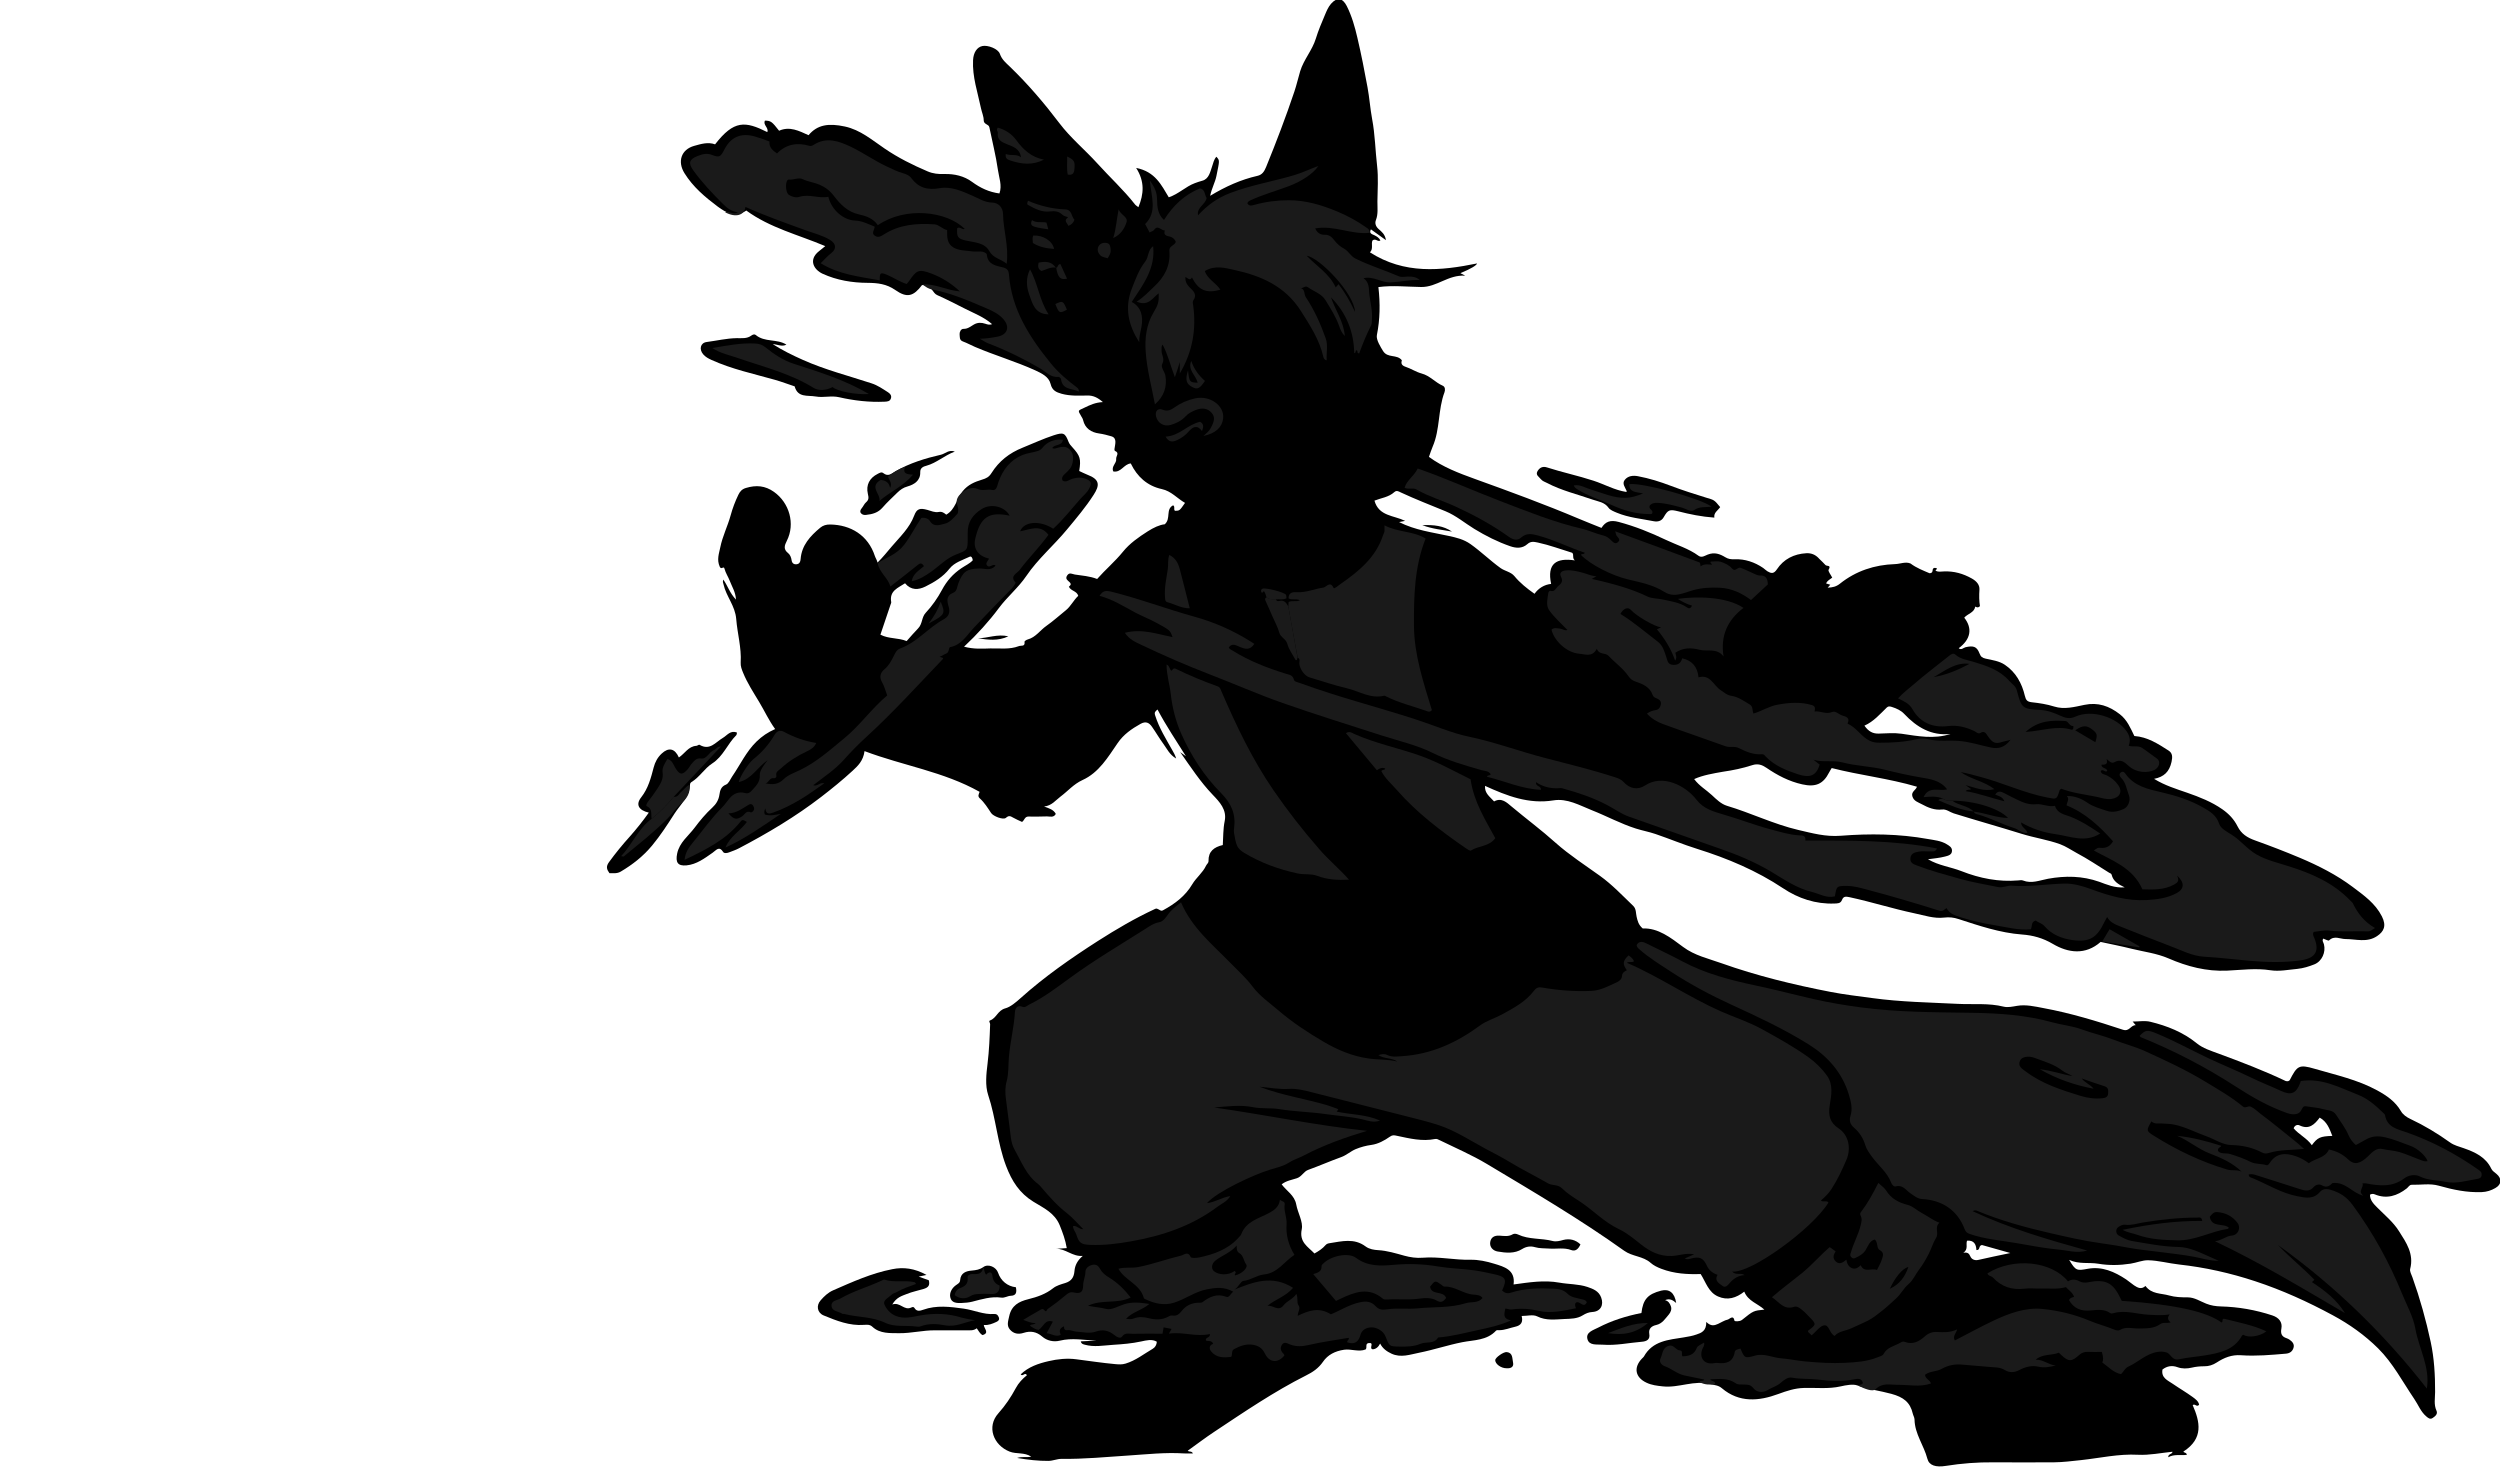 <?xml version="1.0" encoding="utf-8"?>
<!-- Generator: Adobe Illustrator 24.1.1, SVG Export Plug-In . SVG Version: 6.00 Build 0)  -->
<svg version="1.1" id="Layer_1" xmlns="http://www.w3.org/2000/svg" xmlns:xlink="http://www.w3.org/1999/xlink" x="0px" y="0px"
	 width="330.84" height="194.1" viewBox="0 0 330.84 194.1" style="enable-background:new 0 0 330.84 194.1;" xml:space="preserve">
<style type="text/css">
	.st0{fill:#1A1A1A;}
</style>
<g>
	<path d="M225.8,174.94c0.64,0.63,1.1,0.46,1.56,0.26c0.43-0.19,0.84-0.48,1.28-0.57c0.23-0.04,0.74-0.7,0.9,0.16
		c0.01,0.08,0.67,0.13,0.99-0.12c1.52-1.22,1.52-1.22,2.96-1.36c-0.88-0.81-2.15-1.11-2.66-2.38c-1.07,0.84-2.21,1.2-3.47,0.64
		c-1.27-0.56-1.6-1.86-2.3-2.97c-1.74,0.06-3.5-0.04-5.2-0.69c-0.53-0.2-1.04-0.45-1.42-0.79c-1.01-0.9-2.41-0.82-3.5-1.6
		c-5.83-4.17-12.01-7.8-18.16-11.48c-2.02-1.21-4.2-2.14-6.32-3.18c-0.15-0.08-0.32-0.17-0.55-0.13c-1.71,0.35-3.37-0.07-5.03-0.42
		c-0.38-0.08-0.59-0.14-0.94,0.11c-0.74,0.52-1.57,0.97-2.44,1.09c-0.74,0.1-1.43,0.29-2.09,0.56c-0.67,0.28-1.21,0.8-1.93,1.06
		c-1.47,0.53-2.9,1.16-4.37,1.69c-0.58,0.21-0.83,0.88-1.48,1.1c-0.67,0.22-1.42,0.33-2.02,0.81c0.66,0.89,1.71,1.45,1.93,2.67
		c0.2,1.11,0.93,2.28,0.73,3.27c-0.36,1.72,0.81,2.3,1.68,3.21c0.54-0.3,1.06-0.63,1.47-1.11c0.14-0.16,0.31-0.22,0.52-0.25
		c1.63-0.25,3.26-0.71,4.78,0.43c0.48,0.36,1.12,0.46,1.67,0.49c1.2,0.07,2.31,0.42,3.44,0.73c0.8,0.22,1.62,0.34,2.46,0.27
		c2.11-0.17,4.2,0.32,6.31,0.27c1.04-0.02,2.12,0.21,3.12,0.52c1.35,0.41,2.84,0.81,2.58,2.75c2.07-0.28,4.02-0.61,6.07-0.24
		c1.22,0.22,2.52,0.17,3.71,0.57c0.73,0.25,1.49,0.53,1.81,1.39c0.38,1-0.08,1.86-1.15,1.92c-0.5,0.03-0.88,0.19-1.3,0.45
		c-0.71,0.45-1.6,0.45-2.39,0.48c-1.2,0.05-2.43,0.25-3.63-0.35c-0.54-0.27-1.33-0.05-2.05-0.05c0.2,0.78-0.04,1.25-0.88,1.43
		c-0.68,0.15-1.34,0.44-2.05,0.45c-0.16,0-0.38-0.03-0.46,0.06c-1.21,1.32-2.96,1.23-4.47,1.53c-1.92,0.38-3.78,1.01-5.69,1.39
		c-1.22,0.24-2.44,0.71-3.69,0.12c-0.62-0.29-1.16-0.68-1.49-1.33c-0.23,0.45-0.55,0.74-0.99,0.76c-0.53-0.12,0.27-0.9-0.49-0.83
		c-0.56,0.05-0.19,0.6-0.44,0.85c-0.93,0.37-1.88-0.1-2.86,0.04c-1.2,0.18-2.15,0.67-2.78,1.59c-0.59,0.86-1.37,1.38-2.24,1.81
		c-4.25,2.14-8.16,4.81-12.11,7.43c-1.21,0.8-2.36,1.68-3.55,2.53c0.2,0.2,0.5,0,0.69,0.36c-0.43,0-0.82,0.02-1.19,0
		c-2.47-0.16-4.93,0.12-7.39,0.28c-2.93,0.19-5.85,0.48-8.79,0.44c-0.6-0.01-1.14,0.26-1.75,0.27c-1.35,0.01-2.68-0.14-4.15-0.39
		c0.68-0.22,1.27-0.04,1.87-0.17c-0.9-0.61-1.95-0.31-2.86-0.67c-2.15-0.85-3.08-3.3-1.49-5.07c0.93-1.04,1.66-2.13,2.31-3.34
		c0.35-0.66,0.87-1.22,1.47-1.7c-0.27-0.47-0.54,0.25-0.83-0.11c1.03-1,2.35-1.44,3.69-1.75c1.19-0.28,2.44-0.41,3.66-0.25
		c1.71,0.22,3.42,0.48,5.14,0.64c0.47,0.04,0.92,0.08,1.4-0.07c1.34-0.41,2.41-1.27,3.59-1.96c0.31-0.18,0.51-0.5,0.54-0.93
		c-0.63-0.39-1.4-0.18-2.06-0.04c-1.24,0.27-2.48,0.37-3.75,0.45c-1.25,0.08-2.49,0.33-3.74-0.02c-0.25-0.07-0.45-0.12-0.52-0.44
		c0.69-0.03,1.38-0.06,2.08-0.1c-1.63-0.06-3.24-0.39-4.86,0.01c-0.81,0.2-1.69,0.01-2.33-0.55c-0.75-0.65-1.55-0.77-2.43-0.49
		c-0.73,0.24-1.35,0.12-1.83-0.43c-0.46-0.53-0.24-1.11-0.1-1.76c0.31-1.45,1.29-1.95,2.53-2.26c1.18-0.29,2.31-0.68,3.28-1.45
		c0.47-0.37,1.06-0.52,1.61-0.69c0.83-0.26,1.15-0.76,1.22-1.59c0.06-0.75,0.4-1.41,1.1-2c-1.36,0.13-2.28-0.98-3.55-0.94
		c0.47-0.03,0.93-0.06,1.43-0.09c-0.18-1.09-0.54-2.05-0.93-3.02c-0.68-1.66-2.16-2.3-3.5-3.13c-1.82-1.13-2.82-2.68-3.6-4.72
		c-1.16-3.06-1.34-6.32-2.37-9.39c-0.42-1.26-0.25-2.79-0.08-4.17c0.21-1.73,0.28-3.46,0.34-5.2c0.01-0.17-0.25-0.42,0.01-0.51
		c0.83-0.3,0.99-1.32,2-1.59c0.68-0.18,1.43-0.82,2.04-1.37c3.17-2.84,6.65-5.26,10.22-7.55c2.41-1.54,4.88-2.99,7.48-4.2
		c0.27-0.13,0.27-0.13,0.75,0.14c0.15,0.09,0.26,0.07,0.42-0.02c1.54-0.84,2.91-1.86,3.83-3.42c0.52-0.88,1.39-1.52,1.83-2.47
		c0.1-0.21,0.33-0.34,0.32-0.61c-0.03-1.26,0.72-1.84,1.89-2.11c0.07-1.05,0.03-2.11,0.25-3.17c0.31-1.5-0.67-2.53-1.59-3.49
		c-1.64-1.71-2.92-3.68-4.3-5.64c0.25,0.18,0.5,0.37,0.76,0.55c-1.26-2.02-2.6-3.99-3.76-6.19c-0.3,0.27-0.45,0.36-0.31,0.79
		c0.52,1.66,1.44,3.12,2.28,4.62c0.17,0.3,0.35,0.59,0.5,1.08c-0.88-0.5-1.22-1.3-1.7-1.95c-0.53-0.72-0.98-1.51-1.5-2.25
		c-0.38-0.55-0.82-0.77-1.51-0.39c-1.18,0.66-2.25,1.4-3.03,2.54c-1.29,1.88-2.49,3.92-4.66,4.9c-1.18,0.54-1.94,1.47-2.91,2.19
		c-0.64,0.48-1.16,1.21-2.17,1.31c0.67,0.25,1.25,0.4,1.55,0.98c-0.28,0.53-0.76,0.33-1.17,0.33c-0.82,0.02-1.63,0.04-2.45,0.02
		c-0.51-0.01-0.53,0.52-0.85,0.71c-0.41-0.19-0.81-0.36-1.18-0.57c-0.34-0.19-0.55-0.33-0.95,0.03c-0.35,0.31-1.68-0.21-1.96-0.64
		c-0.45-0.68-0.88-1.38-1.49-1.93c-0.33-0.3-0.14-0.55-0.03-0.87c-4.76-2.68-10.16-3.47-15.23-5.39c-0.17,1.3-0.9,1.97-1.57,2.59
		c-1.33,1.23-2.74,2.37-4.18,3.48c-3.39,2.61-7.06,4.79-10.85,6.78c-0.41,0.22-0.86,0.37-1.3,0.54c-0.27,0.11-0.67,0.17-0.79-0.02
		c-0.57-0.88-0.92-0.26-1.42,0.08c-1.06,0.74-2.11,1.54-3.45,1.67c-1.17,0.11-1.47-0.41-1.24-1.55c0.3-1.49,1.49-2.33,2.31-3.43
		c0.7-0.94,1.47-1.86,2.36-2.68c0.48-0.44,0.83-0.99,0.93-1.72c0.07-0.47,0.19-1.05,0.85-1.3c0.38-0.15,0.57-0.7,0.83-1.08
		c1.07-1.55,1.85-3.29,3.23-4.63c0.71-0.69,1.5-1.23,2.46-1.65c-0.84-1.15-1.4-2.4-2.1-3.56c-0.76-1.27-1.58-2.51-2.14-3.89
		c-0.18-0.44-0.35-0.86-0.32-1.36c0.12-1.95-0.44-3.83-0.59-5.74c-0.14-1.78-1.33-2.99-1.68-4.59c-0.04-0.19-0.15-0.35-0.03-0.64
		c0.59,0.83,0.86,1.81,1.68,2.65c-0.06-1.01-0.53-1.71-0.82-2.47c-0.21-0.55-0.56-1.05-0.7-1.61c-0.1-0.45-0.42,0.2-0.63-0.27
		c-0.42-0.94-0.1-1.73,0.07-2.57c0.29-1.46,0.98-2.8,1.37-4.23c0.26-0.95,0.6-1.85,1.03-2.74c0.22-0.45,0.49-0.74,1.01-0.89
		c1.33-0.4,2.52-0.31,3.69,0.52c2.05,1.45,2.84,4.23,1.71,6.47c-0.32,0.63-0.49,1.13,0.18,1.65c0.25,0.2,0.4,0.57,0.45,0.94
		c0.05,0.37,0.29,0.57,0.67,0.52c0.38-0.05,0.49-0.32,0.52-0.68c0.14-1.83,1.27-3.05,2.59-4.15c0.37-0.31,0.81-0.44,1.32-0.43
		c2.71,0.04,5.02,1.41,5.92,4.18c0.09,0.27,0.26,0.49,0.35,0.86c0.7-0.7,1.29-1.43,1.88-2.13c1.09-1.28,2.35-2.44,2.97-4.09
		c0.35-0.94,0.78-1.02,1.76-0.75c0.49,0.13,0.96,0.38,1.5,0.27c0.43-0.09,0.74,0.16,0.98,0.36c1.23-0.7,1.37-2.11,2.17-3.1
		c0.72-0.89,1.61-1.24,2.55-1.53c0.58-0.17,0.94-0.35,1.27-0.88c0.99-1.57,2.35-2.65,4.13-3.36c1.37-0.55,2.71-1.18,4.12-1.64
		c1.27-0.41,1.49-0.32,1.95,0.88c0.11,0.27,0.28,0.47,0.47,0.67c1.08,1.19,1.19,1.57,0.94,3.18c0.35,0.16,0.69,0.34,1.05,0.48
		c1.74,0.65,1.65,1.44,0.86,2.67c-1.04,1.62-2.29,3.1-3.52,4.58c-1.74,2.11-3.86,3.9-5.39,6.16c-1.06,1.56-2.5,2.73-3.62,4.23
		c-1.34,1.8-2.85,3.46-4.62,5.13c1.3,0.35,2.44,0.26,3.48,0.23c1.23-0.03,2.53,0.17,3.76-0.3c0.33-0.13,0.86,0.11,0.76-0.59
		c-0.01-0.08,0.27-0.26,0.43-0.3c1.05-0.28,1.63-1.21,2.46-1.79c0.9-0.63,1.72-1.38,2.58-2.07c0.66-0.53,1.01-1.32,1.64-1.91
		c-0.19-0.67-0.99-0.63-1.24-1.21c0.1-0.11,0.44-0.27,0.08-0.61c-0.24-0.23-0.6-0.42-0.31-0.87c0.31-0.47,0.64-0.19,1.02-0.13
		c0.96,0.15,1.95,0.2,2.95,0.59c1.08-1.23,2.36-2.3,3.42-3.61c0.88-1.09,2.06-1.92,3.27-2.69c0.77-0.49,1.56-0.87,2.26-0.94
		c0.85-0.76,0.08-1.97,1.1-2.51c0.31,0.18,0.02,0.53,0.25,0.73c0.61-0.01,0.61-0.01,1.33-1.05c-1.04-0.59-1.81-1.56-3.08-1.83
		c-1.92-0.42-3.26-1.64-4.1-3.39c-0.92,0.08-1.28,1.25-2.31,1.06c-0.32-0.67,0.46-1.07,0.38-1.66c-0.05-0.35,0.5-0.8-0.17-1.06
		c-0.04-0.02-0.07-0.15-0.06-0.22c0.07-0.63,0.4-1.47-0.4-1.71c-0.51-0.15-1.08-0.3-1.65-0.38c-1.01-0.14-1.84-0.65-2.1-1.77
		c-0.04-0.19-0.16-0.36-0.26-0.53c-0.48-0.82-0.42-0.69,0.44-1.11c0.73-0.35,1.43-0.69,2.44-0.74c-0.7-0.61-1.29-0.88-2.03-0.87
		c-1.15,0.02-2.3,0.08-3.43-0.23c-0.7-0.2-1.25-0.42-1.46-1.3c-0.23-0.96-1.21-1.42-2.03-1.8c-2.6-1.18-5.35-1.98-7.97-3.1
		c-0.54-0.23-1.05-0.52-1.6-0.72c-0.51-0.18-0.4-0.64-0.44-0.96c-0.03-0.24,0.15-0.72,0.51-0.71c0.58,0.02,0.96-0.34,1.39-0.58
		c0.51-0.29,1.01-0.26,1.49-0.1c0.31,0.11,0.57,0.18,0.91,0.06c-1.06-0.94-2.37-1.43-3.57-2.04c-1.22-0.62-2.45-1.25-3.7-1.81
		c-0.59-0.26-0.68-1.11-1.44-1.21c-0.18-0.02-0.36-0.15-0.56-0.12c-1.13,1.49-1.97,1.76-3.54,0.66c-1.16-0.81-2.34-0.94-3.66-0.95
		c-2.05-0.01-4.07-0.34-5.95-1.2c-1.16-0.53-1.94-1.84-0.49-2.99c0.24-0.19,0.47-0.38,0.83-0.67c-3.56-1.51-7.29-2.4-10.45-4.71
		c-1.37,0.95-2.56,0.39-3.79-0.53c-1.68-1.26-3.26-2.59-4.39-4.41c-0.96-1.54-0.44-3.14,1.29-3.62c0.9-0.25,1.82-0.54,2.76-0.2
		c2.5-3.22,3.97-3.09,6.91-1.62c0.23-0.58-0.61-0.94-0.31-1.52c0.78,0.02,0.91,0.11,1.87,1.34c1.41-0.63,2.64,0.02,3.9,0.59
		c1.17-1.4,2.65-1.61,4.8-1.15c2.06,0.44,3.63,1.81,5.3,2.94c1.78,1.21,3.69,2.16,5.66,3c0.72,0.31,1.44,0.37,2.2,0.35
		c1.33-0.04,2.63,0.26,3.68,1.04c1.1,0.81,2.26,1.35,3.62,1.53c0.38-1.05-0.06-2.1-0.2-3.12c-0.27-1.89-0.75-3.75-1.13-5.63
		c-0.09-0.45-0.74-0.35-0.75-0.93c0-0.53-0.25-1.06-0.36-1.59c-0.44-2.11-1.16-4.17-1.05-6.37c0.05-1,0.51-1.72,1.24-1.87
		c0.71-0.15,2.08,0.36,2.31,1.04c0.26,0.76,0.81,1.2,1.33,1.7c2.4,2.31,4.55,4.84,6.56,7.49c1.47,1.94,3.37,3.5,5,5.3
		c1.65,1.83,3.47,3.49,4.99,5.43c0.09,0.12,0.24,0.2,0.45,0.37c0.72-1.73,0.86-3.39-0.3-5.2c2.54,0.5,3.35,2.29,4.32,3.89
		c1.31-0.44,2.23-1.42,3.44-1.87c0.33-0.12,0.63-0.23,0.98-0.32c0.9-0.23,1.06-1.18,1.32-1.92c0.15-0.44,0.23-0.9,0.56-1.26
		c0.48,0.52,0.41,0.5,0.01,2.52c-0.17,0.88-0.64,1.66-0.83,2.65c2.05-1.24,4.06-2.14,6.25-2.64c0.63-0.14,0.9-0.57,1.15-1.17
		c1.34-3.29,2.61-6.61,3.74-9.98c0.3-0.89,0.5-1.8,0.77-2.7c0.47-1.54,1.59-2.76,2.07-4.31c0.33-1.08,0.78-2.13,1.22-3.17
		c0.21-0.5,0.42-1.01,0.79-1.44c0.86-0.97,1.56-0.72,2.08,0.29c0.67,1.33,1.08,2.77,1.41,4.21c0.51,2.17,0.94,4.36,1.34,6.55
		c0.26,1.39,0.35,2.81,0.61,4.2c0.39,2.06,0.42,4.15,0.66,6.22c0.18,1.54,0.06,3.12,0.04,4.68c-0.01,0.82,0.12,1.66-0.2,2.48
		c-0.16,0.4-0.03,0.84,0.36,1.18c0.4,0.35,0.85,0.69,0.97,1.47c-0.73-0.53-1.36-0.98-1.99-1.43c-0.3,0.56,0.18,0.64,0.46,0.78
		c0.33,0.16,0.62,0.34,0.8,0.69c-0.35,0.25-0.63-0.34-1.05,0c-0.22,0.44,0.15,1.11-0.34,1.57c4.55,2.92,9.35,2.46,14.18,1.47
		c-0.07,0.25-0.75,0.68-2.21,1.29c0.13,0.07,0.25,0.13,0.64,0.33c-2.27-0.14-3.74,1.52-5.81,1.5c-1.91-0.03-3.83-0.24-5.68,0.01
		c0.25,2.17,0.22,4.26-0.2,6.35c-0.13,0.63,0.53,1.63,0.81,2.1c0.61,1,1.83,0.4,2.49,1.23c-0.11,0.37-0.07,0.68,0.47,0.86
		c0.74,0.24,1.41,0.7,2.16,0.9c1.09,0.29,1.79,1.18,2.78,1.61c0.35,0.15,0.34,0.59,0.24,0.86c-0.88,2.33-0.57,4.91-1.57,7.21
		c-0.18,0.42-0.32,0.87-0.49,1.35c1.83,1.35,3.95,2.15,6.08,2.92c4.63,1.67,9.25,3.36,13.79,5.28c0.97,0.41,1.95,0.79,2.96,1.2
		c0.55-0.86,1.19-1.08,2.28-0.79c2.17,0.58,4.23,1.41,6.24,2.37c1.44,0.69,3.01,1.14,4.33,2.11c0.42,0.31,0.89-0.04,1.21-0.16
		c0.9-0.35,1.6-0.09,2.33,0.35c0.39,0.24,0.75,0.29,1.27,0.27c1.33-0.05,2.61,0.38,3.74,1.15c0.19,0.13,0.36,0.32,0.56,0.44
		c0.48,0.28,0.83,0.38,1.25-0.25c0.9-1.36,2.26-2.05,3.91-2.14c0.64-0.03,1.16,0.18,1.6,0.63c0.03,0.03,0.05,0.06,0.08,0.09
		c0.28,0.28,0.59,0.55,0.85,0.85c0.15,0.17,0.81-0.04,0.41,0.61c-0.11,0.18,0.3,0.68,0.48,1.05c-0.28,0.23-0.66,0.38-0.81,0.77
		c0.19,0.06,0.37,0.11,0.55,0.17c-0.1,0.11-0.19,0.21-0.34,0.39c0.65-0.03,1.12-0.13,1.62-0.53c2.12-1.69,4.58-2.5,7.29-2.59
		c0.7-0.02,1.38-0.36,2.05-0.08c0.78,0.59,1.7,0.94,2.52,1.29c0.38-0.02,0.39-0.24,0.41-0.43c0.03-0.28,0.24-0.31,0.43-0.26
		c0.4,0.11-0.2,0.26,0,0.37c0.33,0.18,0.7,0.09,1.04,0.08c1.34-0.06,2.55,0.28,3.72,0.94c0.62,0.35,1.04,0.83,1,1.47
		c-0.05,0.77-0.05,1.52,0.07,2.18c-0.29,0.29-0.46,0.13-0.62,0.06c-0.15,0.83-1.02,0.94-1.46,1.47c1.12,1.42,0.86,2.86-0.73,4.04
		c0.34,0.3,0.63-0.07,0.9-0.13c1.02-0.23,1.49-0.12,1.85,0.82c0.17,0.45,0.37,0.59,0.81,0.69c0.87,0.19,1.8,0.31,2.55,0.82
		c1.45,0.98,2.25,2.44,2.64,4.1c0.14,0.58,0.32,0.78,0.9,0.85c1.01,0.11,2.01,0.26,2.99,0.57c1.33,0.42,2.68,0.05,3.98-0.22
		c1.81-0.38,3.3,0.15,4.7,1.24c0.97,0.75,1.41,1.83,1.92,2.88c1.74,0.12,3.13,1.03,4.52,1.92c0.53,0.34,0.55,0.82,0.4,1.51
		c-0.29,1.29-0.98,1.98-2.31,2.24c1.43,0.88,2.92,1.33,4.39,1.84c1.63,0.57,3.22,1.19,4.65,2.19c0.87,0.61,1.54,1.32,2.01,2.26
		c0.5,0.99,1.25,1.48,2.35,1.87c1.98,0.71,3.95,1.47,5.9,2.29c2.46,1.04,4.83,2.24,6.98,3.85c1.48,1.11,3,2.18,3.87,3.9
		c0.64,1.26,0.25,2.02-0.64,2.61c-1.34,0.9-2.78,0.39-4.17,0.39c-0.74,0-1.47-0.51-2.18,0.18c-0.09,0.09-0.5-0.15-0.77-0.24
		c-0.19,0.28,0.02,0.49,0.09,0.75c0.27,1.03-0.25,2.26-1.27,2.66c-0.71,0.28-1.45,0.52-2.26,0.6c-1.19,0.11-2.38,0.36-3.55,0.18
		c-1.92-0.3-3.81-0.04-5.71,0.05c-2.75,0.13-5.32-0.55-7.78-1.62c-1.58-0.68-3.24-0.87-4.86-1.27c-1.36-0.34-2.74-0.61-4.12-0.91
		c-2.01,1.77-4.28,1.47-6.33,0.26c-1.32-0.78-2.65-1.14-4.07-1.24c-2.93-0.22-5.67-1.16-8.42-2.05c-0.64-0.21-1.21-0.27-1.9-0.19
		c-1.33,0.16-2.64-0.3-3.94-0.57c-2.87-0.61-5.66-1.5-8.53-2.12c-0.52-0.11-0.84-0.16-1.04,0.36c-0.19,0.48-0.58,0.45-0.99,0.47
		c-2.49,0.1-4.8-0.68-6.79-2.01c-3.53-2.35-7.36-3.96-11.38-5.22c-1.86-0.58-3.67-1.34-5.52-1.97c-0.85-0.29-1.74-0.45-2.59-0.72
		c-2.02-0.64-3.88-1.66-5.84-2.43c-1.63-0.65-3.26-1.6-5.07-1.3c-3.27,0.53-6.14-0.59-9.06-1.92c-0.07,1.01,0.66,1.44,1.2,2.06
		c0.99-0.56,1.7,0.16,2.31,0.67c1.93,1.62,3.96,3.12,5.84,4.81c1.82,1.62,3.88,2.94,5.85,4.36c1.63,1.17,2.98,2.61,4.41,3.98
		c0.42,0.41,0.34,0.97,0.45,1.43c0.13,0.55,0.23,1.06,0.81,1.56c2.03-0.09,3.69,1.21,5.35,2.45c1.51,1.13,3.33,1.53,5.04,2.14
		c4.72,1.68,9.58,2.86,14.49,3.81c1.8,0.35,3.65,0.56,5.48,0.81c3.78,0.52,7.58,0.58,11.38,0.77c2,0.1,4.04-0.13,6.04,0.37
		c0.54,0.13,1.16-0.01,1.76-0.11c1.16-0.2,2.35,0.08,3.5,0.3c3.58,0.66,7.06,1.72,10.5,2.86c0.88,0.29,1.02-0.61,1.7-0.6
		c-0.17-0.2-0.26-0.31-0.4-0.48c0.82,0,1.62-0.15,2.34,0.03c2.22,0.54,4.32,1.37,6.13,2.84c0.83,0.68,1.87,0.99,2.86,1.36
		c3.01,1.11,6,2.25,8.9,3.63c0.1,0.05,0.23,0.02,0.34,0.03c0.08-0.05,0.18-0.08,0.21-0.13c0.98-1.92,1.22-2.12,3.3-1.51
		c2.8,0.82,5.68,1.44,8.28,2.86c1.24,0.68,2.39,1.46,3.13,2.73c0.28,0.49,0.75,0.81,1.26,1.05c1.85,0.87,3.59,1.92,5.25,3.11
		c0.56,0.4,1.2,0.54,1.81,0.76c1.51,0.53,2.91,1.17,3.65,2.72c0.14,0.29,0.42,0.46,0.67,0.67c0.76,0.63,0.71,1.41-0.15,1.89
		c-0.54,0.31-1.11,0.5-1.78,0.53c-1.96,0.08-3.83-0.32-5.7-0.85c-1.17-0.33-2.38-0.09-3.57-0.12c-0.31-0.01-0.44,0.31-0.66,0.48
		c-1.27,0.99-2.66,1.44-4.23,0.79c-0.2-0.08-0.37-0.1-0.64,0.04c0,0.75,0.5,1.24,0.98,1.72c0.99,1,2.1,1.9,2.86,3.11
		c0.97,1.52,2,3.01,1.48,5c-0.08,0.32,0.17,0.74,0.3,1.11c1,2.8,1.8,5.67,2.42,8.56c0.46,2.15,0.59,4.38,0.58,6.61
		c0,0.82-0.19,1.66,0.18,2.47c0.21,0.45-0.17,0.75-0.5,0.97c-0.33,0.23-0.58,0.02-0.84-0.2c-0.75-0.63-1.07-1.55-1.6-2.32
		c-1.54-2.27-2.82-4.74-4.78-6.69c-1.77-1.75-3.79-3.19-5.98-4.37c-3.31-1.79-6.74-3.35-10.31-4.52c-3.27-1.08-6.63-1.83-10.07-2.21
		c-1.36-0.15-2.71-0.53-4.07-0.56c-0.75-0.02-1.54,0.33-2.33,0.45c-1.43,0.22-2.87,0.25-4.27,0.01c-1.25-0.21-2.53,0.1-3.86-0.51
		c0.87,1.45,1.01,1.45,2.46,1.18c1.9-0.35,3.55,0.39,5.09,1.41c0.36,0.24,0.68,0.54,1.04,0.78c0.47,0.31,0.96,0.59,1.51,0.08
		c0.81,1.11,2.06,0.95,3.13,1.26c0.81,0.23,1.63,0.25,2.47,0.25c0.89,0,1.64,0.52,2.43,0.83c0.65,0.26,1.27,0.35,1.95,0.37
		c2.33,0.06,4.6,0.46,6.81,1.19c0.88,0.29,1.35,0.9,1.2,1.72c-0.13,0.68,0.03,1.08,0.67,1.29c0.15,0.05,0.29,0.12,0.42,0.21
		c0.39,0.27,0.67,0.62,0.5,1.11c-0.15,0.43-0.46,0.68-0.98,0.73c-1.98,0.17-3.97,0.35-5.95,0.21c-1.23-0.09-2.24,0.32-3.22,0.96
		c-0.51,0.33-1.05,0.51-1.66,0.5c-0.55,0-1.09,0.05-1.64,0.18c-0.59,0.14-1.27,0.17-1.89-0.06c-0.73-0.27-1.39-0.15-1.99,0.31
		c-0.19,1.11,0.69,1.43,1.36,1.89c0.87,0.6,1.79,1.13,2.64,1.75c0.35,0.26,0.77,0.55,0.85,1.02c-0.32,0.38-0.52-0.19-0.85,0.05
		c0.97,2.22,1.46,4.41-1.22,6.14c-0.04,0.15,0.45,0.12,0.44,0.44c-0.82,0.11-1.67-0.13-2.45,0.32c-0.04-0.48,0.54-0.37,0.56-0.73
		c-1.52,0.15-3.06,0.48-4.57,0.4c-2.57-0.14-5.04,0.44-7.55,0.71c-1.17,0.12-2.36,0.28-3.55,0.29c-2.68,0.01-5.36,0.02-8.04,0
		c-2.1-0.02-4.19,0.14-6.27,0.47c-1.35,0.22-2.23-0.05-2.46-0.94c-0.46-1.77-1.67-3.29-1.7-5.19c-0.01-0.29-0.17-0.52-0.23-0.78
		c-0.35-1.53-1.26-2.19-2.83-2.62c-1.49-0.41-3.05-0.59-4.53-1.12c-0.56-0.2-1.48-0.03-2.18,0.13c-1.62,0.37-3.25,0.16-4.88,0.21
		c-1.19,0.03-2.26,0.39-3.38,0.8c-2.56,0.95-5.17,1.18-7.46-0.76c-0.48-0.41-0.97-0.4-1.49-0.54c-2.16-0.59-4.21,0.53-6.34,0.29
		c-0.75-0.08-1.47-0.16-2.16-0.49c-1.49-0.7-1.73-2-0.59-3.19c0.08-0.09,0.19-0.16,0.25-0.26c1.15-2.09,3.27-2.22,5.27-2.54
		c0.58-0.1,1.17-0.19,1.71-0.39C225.12,176.4,225.84,176.14,225.8,174.94z M224.2,103.1c0.68,0.92,1.59,1.42,2.34,2.12
		c0.6,0.56,1.22,1.18,2.01,1.42c3.18,0.95,6.18,2.43,9.42,3.19c1.86,0.43,3.61,0.93,5.63,0.77c3.83-0.3,7.71-0.26,11.53,0.43
		c0.83,0.15,1.71,0.22,2.47,0.68c0.35,0.21,0.72,0.41,0.72,0.86c0,0.58-0.55,0.68-0.92,0.78c-0.72,0.19-1.48,0.25-2.26,0.36
		c1.42,0.84,3,1.01,4.45,1.58c2.41,0.95,4.91,1.44,7.52,1.22c0.2-0.02,0.42-0.06,0.6,0.01c1.15,0.46,2.23-0.03,3.33-0.23
		c2.28-0.41,4.52-0.39,6.76,0.4c1,0.36,2.03,0.84,3.37,0.74c-0.88-0.41-1.52-0.83-1.72-1.66c-0.05-0.19-0.21-0.2-0.34-0.28
		c-1.43-0.89-2.82-1.83-4.31-2.62c-0.72-0.39-1.41-0.87-2.17-1.15c-1.66-0.6-3.41-0.85-5.11-1.38c-2.98-0.93-5.99-1.77-8.97-2.7
		c-0.52-0.16-0.95-0.58-1.55-0.51c-0.98,0.11-1.85-0.25-2.69-0.71c-0.48-0.26-1.04-0.4-1.23-1.02c-0.2-0.63,0.48-0.85,0.6-1.29
		c-3.73-1.1-7.58-1.52-11.28-2.47c-0.14,0.24-0.25,0.4-0.34,0.58c-0.79,1.56-1.81,1.97-3.55,1.58c-1.76-0.39-3.3-1.2-4.76-2.2
		c-0.59-0.4-1.13-0.58-1.87-0.34c-1.26,0.41-2.55,0.68-3.88,0.87C226.69,102.36,225.36,102.58,224.2,103.1z M185.15,69.09
		c2.16,1.09,4.38,1.35,6.55,1.83c1.02,0.22,1.99,0.44,2.91,1.09c1.38,0.98,2.59,2.17,3.96,3.16c0.59,0.42,1.36,0.5,1.83,1.06
		c0.75,0.91,1.66,1.64,2.67,2.35c0.54-0.75,1.29-1.21,2.2-1.31c-0.57-2.69,0.68-3.48,3.14-3.11c-0.4-0.31-0.07-0.77-0.36-1.01
		c-1.53-0.47-3-1.02-4.53-1.35c-0.56-0.12-0.95-0.19-1.4,0.21c-0.68,0.6-1.48,0.55-2.28,0.27c-1.67-0.58-3.23-1.37-4.74-2.29
		c-1.27-0.78-2.42-1.76-3.8-2.33c-1.99-0.82-3.99-1.59-5.94-2.5c-0.29-0.14-0.54-0.31-0.85-0.03c-0.74,0.67-1.74,0.77-2.62,1.12
		c0.57,2.08,2.57,1.94,4.06,2.68C185.7,68.98,185.51,69.02,185.15,69.09z M119.98,84.84c0.55-0.61,1.01-1.17,1.5-1.66
		c0.62-0.62,0.46-1.48,1.02-2.08c0.85-0.91,1.57-1.94,2.16-3.04c0.63-1.18,1.46-2.12,2.56-2.86c0.51-0.35,1.09-0.6,1.51-1.05
		c-0.02-0.3-0.18-0.58-0.4-0.48c-0.94,0.45-2.02,0.75-2.68,1.59c-0.86,1.09-1.99,1.77-3.18,2.36c-0.93,0.46-1.91,0.52-2.7-0.43
		c-0.92,0.61-2.1,0.99-1.83,2.49c0.02,0.1-0.06,0.23-0.09,0.34c-0.44,1.32-0.89,2.63-1.34,3.97
		C117.61,84.57,118.85,84.37,119.98,84.84z M258.13,97.13c-2.55,0.27-4.47-0.89-6.14-2.66c-0.42-0.45-1.01-0.72-1.61-0.91
		c-0.25-0.08-0.48-0.13-0.67,0.05c-0.92,0.89-1.76,1.88-2.98,2.42c0.55,0.79,1.14,1.08,1.92,1.05c1-0.03,2.01-0.12,2.99,0.02
		C253.78,97.41,255.91,97.85,258.13,97.13z M308.65,150.32c-0.37-0.95-0.69-1.87-1.67-2.42c-0.69,0.92-1.42,1.63-2.66,1.03
		c-0.26-0.13-0.63-0.05-0.79,0.38c0.69,0.84,1.76,1.3,2.41,2.24C306.69,150.54,307.04,150.37,308.65,150.32z M266.04,165.82
		c-1.44-0.41-2.66-0.75-3.76-1.06c-0.5,0.09-0.17,0.7-0.73,0.67c-0.03-0.75-0.32-1.33-1.24-1.24c-0.19,0.47,0.21,1.13-0.49,1.6
		c0.53-0.09,0.75,0.05,0.93,0.48c0.15,0.36,0.55,0.58,1.06,0.46C263.13,166.42,264.46,166.16,266.04,165.82z"/>
	<path d="M122.61,168.72c-0.43,0.09-0.65,0.14-1.03,0.22c0.54,0.2,0.94,0.35,1.34,0.49c0.14,0.62,0,0.93-0.68,1.14
		c-0.74,0.23-1.52,0.37-2.24,0.67c-0.65,0.26-1.36,0.43-1.92,1.39c1.06-0.37,1.56,0.88,2.54,0.39c0.18-0.09,0.31-0.07,0.4,0.08
		c0.3,0.51,0.77,0.36,1.14,0.23c1.78-0.64,3.57-0.4,5.38-0.15c1.35,0.19,2.63,0.81,4.03,0.71c0.34-0.02,0.47,0.13,0.6,0.42
		c0.17,0.4-0.16,0.56-0.34,0.64c-0.49,0.22-1,0.45-1.64,0.39c0.04,0.5,0.79,1.06-0.16,1.34c-0.34-0.17-0.51-0.53-0.77-0.9
		c-0.41,0.33-0.88,0.27-1.35,0.27c-1.4,0-2.8,0-4.2,0c-1.58-0.01-3.15,0.4-4.7,0.38c-1.18-0.02-2.55,0.1-3.56-0.85
		c-0.35-0.33-0.74-0.27-1.12-0.25c-1.91,0.14-3.63-0.55-5.33-1.25c-0.85-0.35-1.02-1.31-0.39-2.01c0.47-0.53,0.97-1.02,1.66-1.32
		c2.54-1.11,5.08-2.26,7.81-2.79C119.56,167.66,121.04,167.84,122.61,168.72z"/>
	<path d="M104.07,45.61c-0.61,0.32-1.2-0.05-1.81-0.07c1.28,0.82,2.63,1.48,4,2.09c2.93,1.31,6.04,2.1,9.08,3.1
		c0.8,0.26,1.47,0.73,2.16,1.17c0.26,0.16,0.52,0.42,0.41,0.79c-0.12,0.44-0.48,0.45-0.85,0.47c-2.03,0.09-4.04-0.14-6-0.59
		c-1.06-0.25-2.07,0.09-3.11-0.1c-1.09-0.19-2.37,0.19-2.79-1.34c-0.85-0.28-1.69-0.6-2.55-0.85c-2.85-0.81-5.76-1.42-8.48-2.66
		c-0.39-0.18-0.77-0.38-1.07-0.73c-0.57-0.66-0.38-1.52,0.46-1.63c1.32-0.17,2.63-0.49,3.97-0.51c0.67-0.01,1.36,0.1,1.95-0.35
		c0.17-0.13,0.42-0.2,0.56-0.08C101.18,45.33,102.84,44.81,104.07,45.61z"/>
	<path d="M85.86,107.54c-1.34-0.31-1.77-1.06-1.01-2.02c0.95-1.21,1.29-2.58,1.66-3.98c0.18-0.69,0.51-1.31,1.05-1.81
		c0.91-0.86,1.74-0.71,2.28,0.51c0.78-0.51,1.26-1.48,2.31-1.54c0.15-0.01,0.34-0.19,0.42-0.14c1.37,0.82,2.13-0.35,3.09-0.91
		c0.57-0.33,1-1.06,1.87-0.7c-0.04,0.14-0.03,0.28-0.1,0.35c-1.17,1.15-1.72,2.8-3.19,3.74c-1.02,0.66-1.66,1.81-2.74,2.46
		c-0.09,0.05-0.18,0.19-0.18,0.29c-0.06,1.63-1.26,2.64-2.06,3.88c-0.93,1.45-1.86,2.89-2.97,4.23c-1.18,1.42-2.57,2.51-4.14,3.44
		c-0.49,0.29-0.98,0.21-1.5,0.21c-0.36-0.5-0.49-0.87-0.05-1.47c0.86-1.18,1.78-2.31,2.75-3.38
		C84.22,109.72,85.03,108.71,85.86,107.54z"/>
	<path d="M227.64,67.11c-0.33,0.48-0.87,0.73-0.77,1.39c-1.69-0.12-3.25-0.44-4.8-0.84c-1.12-0.28-1.34-0.2-1.9,0.78
		c-0.3,0.54-0.81,0.63-1.31,0.54c-1.64-0.33-3.32-0.47-4.9-1.13c-0.41-0.17-0.9-0.37-1.08-0.64c-0.54-0.77-1.37-0.83-2.11-1.09
		c-2.03-0.71-4.13-1.2-6.05-2.21c-0.27-0.14-0.59-0.23-0.8-0.49c-0.26-0.33-0.76-0.56-0.44-1.09c0.28-0.45,0.68-0.65,1.22-0.48
		c2.04,0.66,4.15,1.1,6.19,1.77c1.44,0.47,2.78,1.24,4.31,1.48c0.09-0.03,0.09-0.07,0.05-0.16c-0.2-0.46-0.62-0.94-0.24-1.43
		c0.43-0.55,1.11-0.61,1.75-0.49c1.5,0.28,2.95,0.74,4.37,1.28c1.53,0.58,3.1,1.08,4.66,1.56
		C226.83,66.17,226.84,66.12,227.64,67.11z"/>
	<path d="M221.82,172.43c-0.45-0.39-0.88-0.64-1.47-0.37c0.44,0.11,0.63,0.43,0.76,0.78c0.16,0.41-0.02,0.83-0.26,1.11
		c-0.48,0.55-0.86,1.22-1.69,1.4c-0.54,0.12-1.03,0.44-0.9,1.17c0.14,0.76-0.37,0.99-0.96,1.04c-1.74,0.14-3.45,0.53-5.21,0.39
		c-0.76-0.06-1.77,0.15-2.01-0.72c-0.26-0.93,0.75-1.19,1.42-1.54c1.81-0.94,3.73-1.54,5.72-1.93c0.21-1.8,0.83-2.5,2.61-2.96
		C220.89,170.53,221.61,171.06,221.82,172.43z"/>
	<path d="M126.36,59.76c-1.4,0.52-2.41,1.5-3.75,1.87c-0.38,0.1-0.85,0.26-0.83,0.86c0.04,1.13-0.83,1.64-1.67,1.88
		c-0.59,0.16-0.98,0.45-1.37,0.83c-0.65,0.65-1.34,1.26-1.94,1.96c-0.6,0.7-1.35,0.89-2.19,0.98c-0.31,0.04-0.55-0.05-0.7-0.26
		c-0.14-0.2-0.03-0.44,0.14-0.64c0.2-0.24,0.32-0.56,0.55-0.76c0.39-0.33,0.37-0.63,0.25-1.12c-0.28-1.2,0.24-2.11,1.28-2.64
		c0.26-0.13,0.52-0.31,0.76-0.11c0.66,0.52,1.08,0.06,1.63-0.25c1.87-1.08,3.93-1.71,6.02-2.19
		C125.11,60.03,125.55,59.47,126.36,59.76z"/>
	<path d="M134.44,170.35c0.13,0.66,0.06,1.11-0.69,1.13c-0.43,0.02-0.8,0.31-1.26,0.24c-1.32-0.18-2.58,0.22-3.83,0.54
		c-0.48,0.12-0.93,0.15-1.39,0.17c-0.65,0.03-1.37,0.01-1.52-0.77c-0.12-0.62,0.24-1.21,0.75-1.58c0.26-0.19,0.54-0.3,0.56-0.67
		c0.07-0.96,0.79-1.21,1.55-1.27c0.56-0.05,1.04-0.12,1.53-0.47c0.65-0.46,1.7,0,1.95,0.78
		C132.44,169.49,133.32,170.23,134.44,170.35z"/>
	<path d="M209.15,164.68c-0.25,0.57-0.64,0.97-1.21,0.75c-0.98-0.37-1.97-0.12-2.95-0.2c-0.63-0.05-1.24,0-1.88-0.19
		c-0.52-0.15-1.1-0.11-1.69,0.26c-0.97,0.62-2.14,0.51-3.23,0.32c-0.6-0.1-1.09-0.58-0.98-1.26c0.1-0.61,0.54-0.88,1.23-0.84
		c0.58,0.04,1.18,0.16,1.75-0.18c0.18-0.11,0.47-0.08,0.7,0.03c1.45,0.69,3.08,0.46,4.59,0.86c0.43,0.11,0.92,0,1.4-0.14
		C207.69,163.88,208.49,164.05,209.15,164.68z"/>
	<path d="M199.37,181.07c-0.72,0.01-1.5-0.56-1.5-1.08c0-0.32,1.1-1.12,1.54-1.06c0.82,0.1,0.7,0.86,0.82,1.37
		C200.37,180.93,199.9,181.11,199.37,181.07z"/>
	<path d="M129.42,84.47c1.31-0.02,2.58-0.6,4.02-0.26C132.07,84.86,130.74,84.67,129.42,84.47z"/>
	<path d="M192.15,70.35c-1.24-0.24-2.51-0.32-3.93-0.85C189.76,69.43,191.02,69.58,192.15,70.35z"/>
</g>
<g>
	<path class="st0" d="M156.29,119.41c1.44,3.39,4.18,5.6,6.6,8.08c0.98,1.01,2.04,1.95,2.89,3.09c0.93,1.24,2.24,2.14,3.41,3.14
		c1.84,1.58,3.88,2.92,5.98,4.15c1.84,1.07,3.75,1.89,5.9,2.2c1.28,0.19,2.58,0.09,3.84,0.41c-0.74-0.53-1.7-0.32-2.5-0.85
		c0.41-0.15,0.84-0.19,1.14-0.03c0.66,0.33,1.34,0.21,2,0.17c3.87-0.25,7.23-1.79,10.32-4.07c0.85-0.63,1.94-0.93,2.89-1.45
		c1.55-0.85,3.15-1.69,4.24-3.14c0.35-0.46,0.67-0.5,1.09-0.42c2.15,0.37,4.32,0.54,6.5,0.44c1.23-0.05,2.32-0.66,3.41-1.16
		c0.29-0.13,0.63-0.41,0.65-0.81c0.02-0.43,0.32-0.61,0.64-0.76c-0.6-0.84-0.54-1.25,0.23-1.97c0.29,0.21,0.57,0.42,0.72,0.77
		c-0.28,0.23-0.63,0-0.95,0.21c4.33,1.86,8.19,4.55,12.47,6.44c1.79,0.79,3.66,1.38,5.38,2.33c2.09,1.15,4.19,2.31,6.13,3.69
		c0.96,0.68,1.86,1.56,2.54,2.53c0.79,1.12,0.56,2.52,0.34,3.8c-0.25,1.43,0.03,2.38,1.17,3.13c1.36,0.89,1.66,2.69,1.03,4.15
		c-0.58,1.35-1.19,2.66-1.99,3.89c-0.38,0.58-0.84,1.02-1.39,1.5c0.28,0.28,0.76-0.07,1,0.27c-2.14,3.49-10.33,9.43-12.75,9.13
		c0.51,0.56,1.14,0.1,1.65,0.47c-0.84,0.06-1.44,0.45-1.95,1.03c-0.26,0.29-0.57,0.72-0.99,0.39c-0.43-0.33-1.1-0.66-0.64-1.46
		c-0.64-0.21-1.13-0.58-1.43-1.24c-0.46-1.01-0.99-1.22-2.12-0.9c-0.27,0.08-0.51,0.13-0.79-0.02c0.39-0.17,0.77-0.34,1.25-0.55
		c-1.1-0.21-2.01,0.18-2.96,0.22c-1.62,0.07-2.93-0.61-4.09-1.54c-0.93-0.74-1.87-1.52-2.9-2.01c-2-0.94-3.47-2.56-5.28-3.73
		c-0.79-0.51-1.61-1.02-2.26-1.67c-0.56-0.55-1.27-0.33-1.85-0.66c-1.7-0.98-3.46-1.84-5.13-2.86c-1.01-0.61-2.06-1.14-3.09-1.69
		c-2.03-1.09-3.98-2.39-6.18-3.13c-1.44-0.48-2.93-0.83-4.4-1.21c-4.2-1.08-8.4-2.14-12.6-3.2c-0.95-0.24-1.92-0.48-2.91-0.41
		c-1.23,0.08-2.43-0.15-3.89-0.29c3.07,1.17,6.06,1.59,8.94,2.44c0.45,0.13,0.88,0.31,1.32,0.46c0.4,0.14-0.04,0.25-0.01,0.4
		c1.87,0.41,3.86,0.35,5.72,1.18c-0.88,0.33-1.64,0-2.38-0.17c-1.58-0.36-3.18-0.45-4.77-0.68c-2.07-0.3-4.16-0.33-6.22-0.67
		c-1.13-0.18-2.28-0.02-3.43-0.25c-1.7-0.34-3.43-0.1-5.16,0.04c6.76,0.96,13.44,2.37,20.24,3.09c-2.89,0.87-5.68,1.85-8.32,3.24
		c-0.68,0.36-1.42,0.57-2.1,1.01c-0.7,0.45-1.59,0.63-2.4,0.88c-2.17,0.66-7.04,2.91-8.37,4.44c1.09-0.13,1.94-0.75,3.09-0.94
		c-0.44,0.74-1.15,1-1.69,1.41c-3.4,2.55-7.31,3.85-11.44,4.58c-1.8,0.32-3.61,0.55-5.44,0.47c-1.12-0.05-1.45-0.23-1.79-1.33
		c-0.12-0.4-0.48-0.72-0.44-1.17c0.52-0.07,0.76,0.45,1.34,0.42c-0.73-0.72-1.39-1.52-2.19-2.14c-1.28-0.99-2.33-2.19-3.37-3.41
		c-0.13-0.15-0.26-0.31-0.42-0.43c-1.56-1.16-2.2-2.95-3.11-4.55c-0.53-0.94-0.52-2.04-0.67-3.07c-0.18-1.2-0.3-2.42-0.47-3.62
		c-0.11-0.77-0.12-1.57,0.1-2.37c0.28-1.03,0.2-2.12,0.29-3.17c0.17-2.01,0.68-3.96,0.8-5.96c0.03-0.51,0.31-0.99,1.02-0.7
		c0.34,0.14,0.59-0.16,0.85-0.29c1.98-0.96,3.73-2.31,5.5-3.6c3.17-2.31,6.54-4.3,9.85-6.4c0.55-0.35,1.13-0.78,1.84-0.9
		c0.55-0.09,0.87-0.58,1.16-0.98C154.97,120.43,155.58,119.96,156.29,119.41z"/>
	<path class="st0" d="M304.91,152.04c-1.66,0.17-3.14,0.09-4.56,0.51c-0.37,0.11-0.63,0.16-0.98-0.02c-1.27-0.67-2.62-0.97-4.08-1
		c-1.18-0.02-2.19-0.77-3.3-1.16c-1.43-0.51-2.78-1.24-4.29-1.55c-0.52-0.11-1.02-0.09-1.53-0.14c-0.51-0.04-1.04,0.12-1.46-0.28
		c-0.69,1.2-0.71,1.25,0.34,1.91c3.03,1.9,6.23,3.43,9.67,4.46c0.65,0.19,1.32-0.02,1.94,0.29c-1.22-1.17-2.69-1.83-4.22-2.41
		c-1.53-0.58-2.78-1.7-4.32-2.34c2,0.2,3.92,0.71,5.83,1.32c-0.1,0.26-0.49,0.2-0.43,0.68c0.35,0.46,1.07,0.24,1.62,0.41
		c0.94,0.29,1.84,0.61,2.72,1.05c0.64,0.32,1.38,0.2,2.05,0.42c0.19,0.06,0.32-0.09,0.45-0.28c0.86-1.34,2.09-1.37,3.44-0.91
		c0.64,0.22,1.21,0.54,1.74,0.94c0.87-0.68,2.17-0.68,2.66-1.82c1.03,0.22,1.83,0.63,2.54,1.31c0.8,0.77,1.57,0.62,2.64-0.42
		c0.55-0.54,1.1-1.15,1.93-0.95c0.72,0.17,1.46,0.18,2.19,0.39c0.98,0.29,1.9,0.72,2.85,1.07c0.31,0.12,0.58,0.22,0.91,0.14
		c-0.23-0.67-1.28-1.67-2.29-2.03c-1.1-0.39-2.16-0.86-3.32-1.12c-0.97-0.22-1.77-0.17-2.59,0.31c-0.4,0.23-0.8,0.44-1.29,0.71
		c-0.39-0.33-0.72-0.71-0.98-1.31c-0.41-0.96-1.08-1.81-1.65-2.7c-0.42-0.65-1.17-0.57-1.79-0.76c-0.59-0.18-1.24-0.2-1.85-0.31
		c-0.65-0.11-0.65-0.12-1.01,0.55c-0.27,0.49-1.01,0.59-1.82,0.3c-2.46-0.86-4.69-2.14-6.86-3.55c-3.96-2.56-8.13-4.72-12.5-6.49
		c-0.07-0.03-0.11-0.12-0.16-0.18c0.8-0.81,0.98-0.84,2.33-0.28c2.28,0.95,4.45,2.14,6.68,3.2c1.92,0.91,3.89,1.7,5.8,2.63
		c1.26,0.62,2.58,1.12,3.86,1.72c1.37,0.64,2.04,0.39,2.58-1.05c0.04-0.1,0.06-0.22,0.07-0.24c2.81-0.44,5.17,0.88,7.59,1.82
		c1.26,0.49,2.34,1.42,3.33,2.4c0.08,0.08,0.21,0.17,0.23,0.27c0.27,1.65,1.63,1.87,2.89,2.31c3.38,1.19,6.52,2.86,9.46,4.93
		c0.3,0.21,0.47,0.35,0.44,0.72c-0.03,0.39-0.37,0.47-0.57,0.5c-1.41,0.22-2.78,0.7-4.27,0.38c-1.11-0.24-2.26-0.16-3.35-0.71
		c-0.57-0.29-1.43-0.21-2.05,0.26c-1.58,1.2-3.32,1-5.08,0.66c-0.11-0.02-0.23,0-0.45,0c0.23,0.56-0.69,1.04,0.12,1.63
		c-1.48-0.33-2.3-1.86-4.09-1.67c-0.26,0.22-0.66,0.75-1.42,0.29c-0.29-0.17-0.77-0.11-1.09,0.26c-0.53,0.61-1.16,0.47-1.84,0.24
		c-1.96-0.65-3.95-1.25-5.92-1.89c-0.29-0.09-0.54-0.09-0.81-0.04c-0.02,0.39,0.33,0.41,0.55,0.51c1.94,0.81,3.74,1.95,5.86,2.37
		c1.14,0.22,2.14,0.45,3.03-0.58c0.3-0.35,0.76-0.45,1.38-0.27c1.24,0.36,2.14,0.94,2.94,2.03c2.69,3.66,4.84,7.58,6.55,11.77
		c0.62,1.52,1.46,3,1.74,4.59c0.47,2.64,1.98,5.09,1.52,7.92c-5.67-7.27-12.21-13.63-19.7-19c1.53,1.62,3.28,3,4.82,4.6
		c-0.13,0.12-0.24,0.22-0.33,0.31c1.7,1.11,3.28,2.32,4.37,4.1c-5.65-3.3-11.24-6.69-17.2-9.51c0.86-0.07,1.45-0.7,2.28-0.76
		c0.77-0.06,1.18-1.01,0.72-1.64c-0.66-0.9-1.59-1.38-2.72-1.46c-0.48-0.03-0.7,0.31-0.97,0.63c0.28,1.48,1.78,0.78,2.52,1.43
		c-0.03,0.04-0.07,0.15-0.12,0.16c-2.27,0.34-4.38,1.58-6.68,1.52c-1.77-0.04-3.61-0.11-5.34-0.74c-0.54-0.2-1.14-0.23-1.91-0.65
		c3.63-0.76,7.04-1.2,10.53-1.18c-0.07-0.58-0.42-0.44-0.66-0.44c-2.41,0-4.8,0.26-7.18,0.65c-0.77,0.13-1.54,0.4-2.34,0.3
		c-0.35-0.05-0.63,0.12-0.89,0.28c-0.41,0.26-0.41,0.9,0.02,1.14c0.54,0.3,1.11,0.62,1.7,0.72c2.05,0.34,4.09,0.76,6.2,0.8
		c1.51,0.02,2.93,0.77,4.33,1.38c0.28,0.12,0.56,0.25,1.01,0.45c-1.23,0.01-2.24-0.34-3.25-0.53c-1.51-0.28-3.03-0.44-4.55-0.64
		c-1.36-0.18-2.74-0.3-4.09-0.55c-1.23-0.24-2.47-0.44-3.71-0.61c-2.26-0.31-4.46-0.82-6.68-1.33c-3.31-0.76-6.59-1.66-9.73-2.97
		c-0.15-0.06-0.3-0.08-0.56,0.06c4.9,2.3,10.02,3.78,15.16,5.21c-1.32,0.41-2.57-0.02-3.83-0.13c-1.91-0.18-3.8-0.56-5.69-0.88
		c-2-0.34-4.04-0.5-5.98-1.17c-0.38-0.13-0.57-0.26-0.72-0.65c-0.93-2.49-2.97-3.86-5.67-3.99c-0.56-0.03-1.06-0.45-1.55-0.79
		c-0.56-0.39-0.98-1.13-1.89-0.88c-0.28,0.08-0.53-0.27-0.61-0.49c-0.52-1.37-1.69-2.26-2.52-3.4c-0.35-0.49-0.73-0.98-0.89-1.52
		c-0.28-0.95-0.77-1.72-1.5-2.35c-0.5-0.43-0.68-0.91-0.48-1.55c0.31-0.97,0.07-1.9-0.21-2.83c-0.89-2.94-2.8-5.08-5.35-6.67
		c-3.23-2.01-6.66-3.62-10.12-5.2c-2.82-1.29-5.55-2.75-8.15-4.45c-1.41-0.93-2.85-1.8-4.12-2.93c-0.14-0.13-0.31-0.25-0.35-0.55
		c0.35-0.59,0.83-0.46,1.37-0.18c1.54,0.78,3.12,1.5,4.64,2.32c3.07,1.65,6.39,2.5,9.77,3.22c2.56,0.54,5.09,1.21,7.64,1.79
		c2.05,0.47,4.15,0.82,6.25,1.1c4.94,0.66,9.89,0.64,14.86,0.72c3.5,0.06,7.03,0.3,10.41,1.24c1.33,0.37,2.72,0.49,4.02,0.97
		c1.36,0.5,2.77,0.8,4.12,1.33c1.38,0.55,2.83,0.91,4.18,1.52c2.75,1.25,5.48,2.51,8.07,4.09c1.67,1.02,3.38,1.98,4.89,3.24
		c0.37,0.31,0.7-0.14,1.06,0.03c0.51,0.23,0.89,0.65,1.32,0.97c1.64,1.22,3.21,2.53,4.81,3.81
		C304.32,151.52,304.61,151.78,304.91,152.04z M277.06,144.08c-2.48-0.48-4.76-1.24-7.12-2.58c1.64,0.18,2.95,0.69,4.31,0.9
		c-0.43-0.28-0.95-0.41-1.32-0.71c-1.1-0.87-2.43-1.21-3.69-1.7c-0.75-0.29-1.69-0.16-1.91,0.36c-0.34,0.77,0.24,1.06,0.78,1.47
		c2.17,1.63,4.71,2.43,7.24,3.21c0.92,0.28,1.93,0.42,2.93,0.3c0.42-0.05,0.68-0.2,0.7-0.64c0.02-0.4,0.06-0.77-0.47-0.94
		c-1.02-0.31-2.01-0.68-3.02-1.03C275.89,143.29,276.58,143.47,277.06,144.08z"/>
	<path class="st0" d="M238.91,111.23c5.82,0.01,11.65-0.08,17.42,1.05c-0.2,0.51-0.61,0.38-0.95,0.39
		c-0.48,0.02-0.98-0.07-1.44,0.03c-0.47,0.1-1.04,0.16-1.12,0.85c-0.08,0.66,0.43,0.82,0.85,0.98c1.86,0.72,3.78,1.23,5.7,1.77
		c1.66,0.47,3.36,0.74,5.04,1.09c0.64,0.14,1.21-0.23,1.85-0.18c2.31,0.18,4.6-0.22,6.9-0.28c1.25-0.03,2.43,0.32,3.6,0.75
		c2.37,0.88,4.8,1.58,7.34,1.43c1.34-0.08,2.74-0.25,3.97-0.93c0.99-0.54,1.07-1.37,0.04-2.3c0.34,0.72,0.05,0.93-0.4,1.18
		c-1.36,0.75-2.81,0.66-4.19,0.63c-1.29-2.91-4.05-3.81-6.43-5.14c0.5-0.34,0.5-0.39,0.88-0.35c0.76,0.08,1.29-0.22,1.66-0.87
		c-1.75-1.95-3.64-3.74-6.15-4.75c0.05-0.44,0.43-0.83,0.04-1.24c1.04-0.02,1.91,0.33,2.72,0.89c0.78,0.54,1.71,0.78,2.59,1.08
		c0.74,0.25,1.5,0.06,2.19-0.24c0.62-0.26,0.97-1.16,0.72-1.81c-0.31-0.79-0.39-1.69-1.05-2.34c-0.12-0.12-0.36-0.46-0.02-0.7
		c0.28-0.2,0.47-0.03,0.6,0.17c1.17,1.65,2.96,2.04,4.79,2.46c1.9,0.44,3.77,1.03,5.49,2.01c0.93,0.53,1.76,1.02,2.14,2.19
		c0.19,0.58,1.01,1.02,1.65,1.42c1.19,0.74,2.04,1.9,3.3,2.62c1.32,0.75,2.75,1.07,4.16,1.52c3.05,0.96,5.97,2.19,8.24,4.58
		c0.11,0.12,0.26,0.21,0.33,0.35c0.64,1.34,1.52,2.46,2.93,3.27c-0.4,0.24-0.6,0.45-0.94,0.44c-1.71-0.06-3.42,0.1-5.14-0.1
		c-0.67-0.08-1.37,0.11-2.04,0.17c-0.15,0.28-0.06,0.48,0.04,0.7c0.78,1.78,0.25,2.77-1.7,3.06c-2.26,0.33-4.51,0.26-6.79,0.07
		c-2.01-0.17-4.01-0.43-6.02-0.54c-1.59-0.09-3-0.84-4.46-1.39c-2.3-0.87-4.58-1.79-6.87-2.7c-0.61-0.24-1.19-0.53-1.53-1.17
		c-0.15,0.27-0.27,0.48-0.37,0.69c-0.96,2.02-1.92,2.68-4.19,2.37c-1.38-0.19-2.75-0.7-3.71-1.83c-0.36-0.41-0.85-0.49-1.18-0.76
		c-0.67,0.19-0.42,0.76-0.65,1.16c-1.62,0.16-3.2-0.29-4.77-0.54c-1.53-0.25-3.06-0.58-4.56-1.07c-0.73-0.24-1.39-0.42-1.82-1.19
		c-0.31,0.17-0.48,0.49-0.94,0.34c-3.16-0.99-6.34-1.94-9.54-2.78c-0.9-0.24-1.81-0.51-2.77-0.5c-1.29,0.01-1.29,0-1.53,1.38
		c-1.09,0.28-2.03-0.34-3.02-0.58c-2.02-0.48-3.7-1.66-5.45-2.71c-2.12-1.26-4.38-2.2-6.71-3.01c-4.02-1.39-8.02-2.85-12.04-4.24
		c-1.02-0.35-1.93-1.03-2.91-1.54c-1.84-0.97-3.8-1.63-5.8-2.18c-0.11-0.03-0.23-0.08-0.35-0.07c-1.16,0.11-2.25-0.1-3.27-0.78
		c-0.08,0.63,0.68,0.42,0.66,1.01c-2.51-0.1-4.77-1.15-7.15-1.73c0.1-0.29,0.43-0.1,0.49-0.34c-0.29-0.46-0.83-0.42-1.25-0.54
		c-2.21-0.64-4.39-1.26-6.49-2.3c-2.08-1.03-4.41-1.55-6.65-2.27c-4.39-1.42-8.79-2.78-13.14-4.31c-3.28-1.15-6.46-2.56-9.71-3.81
		c-3.07-1.18-6.08-2.5-9.05-3.91c-0.75-0.35-1.55-0.71-2.12-1.57c2.25-0.58,4.27,0.16,6.31,0.58c-0.32-0.91-0.32-0.91-2.11-1.89
		c-0.93-0.51-1.93-0.89-2.85-1.38c-1.52-0.82-2.99-1.74-4.7-2.2c0.43-0.7,0.85-0.72,1.56-0.55c3.72,0.93,7.3,2.29,10.99,3.31
		c2.62,0.72,5.16,1.84,7.49,3.31c0.14,0.09,0.27,0.18,0.44,0.29c-0.58,0.89-1.22,0.68-1.9,0.41c-0.49-0.2-1.02-0.58-1.48,0.06
		c0.1,0.25,0.33,0.3,0.53,0.43c2.2,1.38,4.6,2.3,7.06,3.06c0.44,0.14,0.89,0.16,1.03,0.78c0.07,0.29,0.56,0.34,0.89,0.47
		c4.99,1.84,10.14,3.13,15.19,4.77c2.42,0.78,4.77,1.83,7.24,2.34c3.3,0.69,6.45,1.87,9.7,2.72c3.17,0.83,6.36,1.6,9.48,2.61
		c0.42,0.14,0.82,0.28,1.12,0.62c0.84,0.92,1.88,1.1,2.86,0.46c2.29-1.51,5.32-0.03,6.82,1.92c0.92,1.19,2.26,1.55,3.55,1.93
		c2.1,0.61,4.14,1.41,6.26,1.97c1.25,0.33,2.48,0.72,3.78,0.79C238.64,110.54,238.99,110.63,238.91,111.23z"/>
	<path class="st0" d="M257.13,105.69c-0.8-0.35-1.64-0.28-2.57-0.2c0.69-1.53,2.08-0.74,3.11-1.03c-0.87-1.19-2.24-1.37-3.5-1.58
		c-1.59-0.27-3.15-0.62-4.7-1.01c-1.87-0.47-3.82-0.49-5.67-0.98c-1.24-0.33-2.53,0.04-3.81-0.35c0.29,0.23,0.57,0.46,0.82,0.65
		c-0.44,1.44-1.25,1.81-2.86,1.28c-1.56-0.52-3.1-1.12-4.28-2.35c-0.13-0.14-0.26-0.33-0.48-0.31c-1.12,0.1-2.11-0.33-3.07-0.81
		c-0.57-0.29-1.18-0.03-1.76-0.24c-2.75-1-5.53-1.93-8.28-2.94c-0.76-0.28-1.49-0.69-2.13-1.38c0.38-0.29,0.78-0.41,1.17-0.47
		c0.45-0.08,0.6-0.41,0.67-0.74c0.07-0.34-0.1-0.62-0.48-0.78c-0.22-0.1-0.49-0.15-0.61-0.49c-0.36-1.03-1.28-1.44-2.22-1.75
		c-0.43-0.14-0.7-0.33-0.98-0.73c-0.71-1.04-1.77-1.77-2.63-2.69c-0.42-0.46-1.22-0.08-1.55-0.93c-0.63,1.17-1.54,0.71-2.34,0.65
		c-1.58-0.12-3.28-1.63-3.66-3.18c0.33-0.31,0.75-0.18,1.12-0.14c0.34,0.03,0.64,0.32,0.99,0.18c-0.82-0.86-1.75-1.66-2.43-2.63
		c-0.44-0.63-0.21-1.54-0.09-2.32c0.01-0.1,0.19-0.26,0.24-0.24c0.63,0.22,0.75-0.39,1.08-0.64c0.39-0.31,0.66-0.62,0.35-1.21
		c-0.27-0.52,0.09-0.79,0.63-0.84c0.81-0.09,1.57,0.13,2.33,0.33c0.53,0.14,1.03,0.41,1.73,0.44c-0.28,0.16-0.41,0.23-0.62,0.35
		c2.57,0.59,5.04,1.21,7.36,2.33c0.61,0.29,1.38,0.25,2.06,0.4c1.1,0.25,2.24,0.39,3.19,1.05c0.35,0.24,0.49,0.05,0.66-0.24
		c-0.68-0.19-1.29-0.51-1.88-0.89c2.22-0.34,6.39-0.37,8.69,1.19c-2.11,1.6-3.08,3.69-2.64,6.42c-0.9-1.16-2.14-0.61-3.18-0.88
		c-1.14-0.29-2.17-0.29-3.2,0.39c0.04,0.3,0.27,0.63-0.03,1.04c-0.54-1.57-1.39-2.91-2.41-4.14c0.17-0.08,0.34-0.15,0.55-0.25
		c-0.91-0.13-3.26-1.5-4-2.32c-0.39-0.43-1.01-0.18-1.38,0.54c1.77,1.08,3.33,2.44,4.97,3.69c0.65,0.5,0.86,1.29,1.11,2.04
		c0.16,0.47,0.18,0.99,0.93,1.01c0.7,0.02,1-0.29,1.17-0.87c1.31,0.3,2.02,1.12,2.16,2.52c1.57-0.45,1.98,1.1,2.95,1.71
		c0.46,0.29,0.79,0.65,1.41,0.74c0.88,0.13,1.65,0.68,2.43,1.15c0.45,0.27,0.29,0.79,0.48,1.19c1.1-0.32,2.05-0.97,3.18-1.17
		c1.53-0.28,3.04-0.4,4.56,0.05c0.41,0.12,0.46,0.41,0.34,0.85c0.79-0.11,1.49,0.42,2.31,0.07c0.5-0.21,0.92,0.35,1.42,0.48
		c0.4,0.11,0.99,0.29,0.66,0.98c-0.01,0.03-0.01,0.08-0.01,0.09c1.19,0.49,1.8,1.75,2.98,2.28c0.41,0.19,0.83,0.23,1.26,0.23
		c1.63,0,3.25-0.08,4.85-0.46c0.49-0.12,1.06-0.13,1.55-0.01c1.34,0.34,2.69,0.13,4.04,0.23c1.45,0.1,2.83,0.57,4.25,0.87
		c1.07,0.23,1.89-0.03,2.63-1.02c-0.41,0.14-0.72,0.16-1.05,0.27c-0.99,0.33-1.34,0.14-1.98-0.78c-0.19-0.28-0.4-0.74-0.95-0.4
		c-0.32,0.2-0.58-0.14-0.85-0.26c-1.1-0.5-2.2-0.8-3.46-0.64c-1.98,0.24-3.67-0.43-4.7-2.25c-0.43-0.75-1.13-1.04-1.9-1.42
		c0.64-0.71,1.39-1.26,2.08-1.86c1.51-1.32,3.12-2.51,4.68-3.77c0.28-0.23,0.56-0.4,0.84-0.15c0.69,0.6,1.55,0.69,2.37,0.94
		c1.75,0.53,3.48,1.08,4.76,2.54c0.36,0.41,0.84,0.65,1,1.28c0.6,2.32,0.73,2.43,3.06,2.55c0.97,0.05,1.82,0.37,2.68,0.76
		c0.62,0.29,1.22,0.48,1.97,0.14c2.21-1.03,5.55,0.08,6.83,1.96c0.4,0.59,0.52,1.2,0.26,1.88c0.58,0.2,1.21-0.07,1.76,0.28
		c0.68,0.44,1.3,0.96,1.97,1.42c0.55,0.37,0.3,1.2-0.34,1.51c-0.91,0.43-2.4,0.39-3.42-0.56c-0.57-0.53-1.07-0.92-1.87-0.47
		c-0.38,0.21-0.66-0.11-1.03-0.43c0.22,0.75-0.23,0.77-0.69,0.76c0.04,0.53,0.71,0.38,0.78,0.82c-0.27,0.29-0.55-0.33-0.87,0.01
		c0.07,0.45,0.5,0.44,0.78,0.57c0.62,0.3,1.14,0.73,1.53,1.29c0.63,0.88,0.21,1.68-0.88,1.84c-0.7,0.1-1.34-0.14-1.98-0.28
		c-1.55-0.32-3.13-0.49-4.66-1.07c-0.04,0.03-0.19,0.09-0.22,0.18c-0.4,1.28-0.38,1.23-1.66,0.98c-3.05-0.6-5.86-1.94-8.84-2.73
		c-0.86-0.23-1.71-0.48-2.6-0.63c1.37,0.96,3.1,1.2,4.47,2.26c-1.4,0.35-2.58-0.22-3.82-0.54c0.24,0.17,0.48,0.35,0.72,0.52
		c-0.19,0.19-0.49-0.02-0.71,0.28c1.73,0.28,3.34,0.9,5.13,1.34c-0.29-0.68-0.82-0.68-1.22-0.89c0.33-0.52,0.75-0.44,1.23-0.17
		c0.55,0.31,1.12,0.57,1.68,0.85c0.78,0.39,1.59,0.7,2.49,0.6c0.84-0.09,1.62,0.41,2.51,0.21c0.29,1.01,1.25,1.14,2.01,1.43
		c1.44,0.56,2.7,1.38,3.97,2.24c-2,1.28-3.96,0.35-5.92,0.08c-1.58-0.22-3.08-0.7-4.55-1.55c0.03,0.72,0.75,0.83,0.83,1.39
		c-0.7,0.09-1.15-0.46-1.73-0.64c-1.64-0.51-3.16-1.35-4.82-1.81c-0.17-0.05-0.49-0.09-0.52-0.4l-0.04,0.03
		c1.53,0.16,2.97,0.82,4.56,0.84c-1.21-1.29-4.47-2.29-7.4-2.29C257.94,105.94,257.49,106,257.13,105.69z M268.06,96.86
		c2.21-0.13,4.1-0.89,6.07-0.3c0.3,0.09,0.27-0.48,0.24-0.48c-0.53,0.04-0.62-0.63-1.04-0.66C271.53,95.3,269.75,95.34,268.06,96.86
		z M274.63,96.65c0.9,0.53,1.77,1.04,2.66,1.57c0.31-0.97,0.25-1.17-0.42-1.69C276.12,95.95,275.59,95.97,274.63,96.65z
		 M255.89,89.61c1.69-0.3,3.25-0.95,4.75-1.76C258.75,87.61,257.39,88.78,255.89,89.61z"/>
	<path class="st0" d="M169.38,158.77c0.28,0.25,0.69,0.21,0.63,0.62c-0.14,0.89,0.31,1.71,0.25,2.59c-0.1,1.42,0.22,2.73,1.04,4.08
		c-1.35,0.88-2.21,2.42-4.04,2.6c-0.95,0.1-1.73,0.75-2.72,0.85c-0.37,0.04-0.64,0.86-1.2,1.16c2.55-1.03,5.04-1.99,7.78-0.24
		c-0.98,1.15-2.36,1.51-3.4,2.39c0.72-0.18,1.43,0.84,2.14-0.08c0.46-0.59,1.24-0.81,1.69-1.51c0.28,0.59,0,1.1,0.3,1.53
		c0.29,0.41-0.1,0.81-0.12,1.37c1.41-0.67,2.79-1.21,4.39-0.2c1.15-0.45,2.4-1.29,3.89-1.6c0.85-0.18,1.48-0.07,2.03,0.52
		c0.45,0.48,0.86,0.52,1.55,0.42c1.33-0.2,2.72,0.01,4.06-0.13c2.11-0.21,4.25-0.04,6.33-0.68c0.73-0.23,1.6,0.05,2.21-0.68
		c-0.2-0.38-0.78-0.43-1.13-0.45c-1.4-0.07-2.5-1.13-3.92-1.07c-0.13,0.01-0.27-0.15-0.39-0.24c-0.83-0.59-0.83-0.59-1.5,0.25
		c0.2,1.22,1.73,0.46,2.13,1.5c-0.36,0.42-0.61,0.73-1.32,0.31c-0.6-0.36-1.53-0.33-2.18-0.23c-1.44,0.21-2.86,0.02-4.28,0.12
		c-0.19,0.01-0.45,0.02-0.58-0.09c-1.87-1.61-3.73-0.9-5.6-0.02c-0.18,0.08-0.35,0.17-0.62,0.3c-0.98-1.16-1.99-2.34-3.01-3.55
		c0.59-0.18,1.13-0.32,1.1-1.05c-0.01-0.18,0.14-0.26,0.25-0.37c0.95-0.96,3.26-1.51,4.31-0.73c1.58,1.17,3.29,1.07,5.02,0.92
		c1.94-0.17,3.84-0.12,5.78,0.21c1.58,0.27,3.21,0.3,4.82,0.52c0.9,0.12,1.77,0.32,2.65,0.51c1.57,0.34,1.74,0.69,1.06,2.17
		c0.35,0.29,0.62,0.45,1.19,0.27c1.83-0.59,3.74-0.61,5.64-0.52c0.69,0.03,1.31,0.13,1.89,0.72c0.43,0.44,1.25,0.52,1.92,0.7
		c0.24,0.07,0.47,0.09,0.57,0.39c-0.41,0.79-0.82-0.1-1.33-0.02c-0.29,0.13-0.27,0.42-0.1,0.8c-1.64,0.32-3.32,0.72-4.89,0.35
		c-1.24-0.29-2.41-0.36-3.61-0.19c-0.33,0.05-0.58-0.13-0.86-0.11c-0.08,0.63-0.45,1.3,0.76,1.56c-1.55,0.68-2.96,0.97-4.35,1.27
		c-1.76,0.38-3.5,0.85-5.3,0.99c-0.54,0.92-1.56,0.51-2.32,0.83c-0.89,0.38-1.84,0.39-2.8,0.37c-1.35-0.02-1.32-0.02-1.85-1.37
		c-0.27-0.69-1.06-1.09-1.61-1.16c-0.53-0.07-1.46,0.11-1.69,0.98c-0.25,0.93-0.78,1.32-1.74,0.99c-0.11-0.24,0.31-0.33,0.18-0.6
		c-1.77,0.31-3.55,0.54-5.29,0.95c-0.85,0.2-1.61,0.24-2.42-0.05c-0.39-0.14-0.83-0.48-1.15,0.06c-0.26,0.44-0.1,0.84,0.26,1.17
		c0.05,0.05,0.06,0.14,0.09,0.21c-0.84,1.04-1.98,0.98-2.58-0.26c-0.36-0.75-0.9-1.05-1.6-1.16c-0.89-0.14-1.71,0.16-2.48,0.58
		c-0.39,0.22-0.18,0.66-0.37,1.02c-0.98,0.12-1.97,0.15-2.67-0.73c-0.26-0.32-0.29-0.82,0.28-0.99c-0.21-0.52-0.66-0.31-0.96-0.44
		c-0.13-0.47,0.6-0.31,0.52-0.86c-1.81,0.42-3.57-0.33-5.42-0.05c0.14-0.25,0.23-0.41,0.35-0.63c-0.35-0.07-0.68-0.13-1.05-0.2
		c-0.04,0.24-0.09,0.5-0.15,0.84c-1.33,0-2.64-0.02-3.96,0.01c-0.47,0.01-0.98-0.21-1.39,0.37c-0.22,0.31-0.7,0.06-1.04-0.22
		c-0.73-0.59-1.51-0.77-2.47-0.43c-0.81,0.28-1.71,0.04-2.56-0.01c-0.37-0.02-0.74-0.25-1.15-0.19c-0.36,0.05-0.49-0.16-0.46-0.51
		c-0.67,0.27-0.63,0.67-0.44,1.13c-0.65,0.33-1.18-0.15-1.86-0.22c0.3-0.56,0.56-1.04,0.82-1.53c-1.04-0.37-1.25,0.71-1.89,1.1
		c-0.42-0.06-0.77-0.31-1.13-0.55c0.13-0.28,0.42-0.05,0.75-0.37c-0.64,0.04-1.07-0.21-1.65-0.41c0.77-0.46,1.46-0.88,2.17-1.27
		c0.17-0.1,0.39-0.31,0.62-0.02c0.29,0.37,0.31-0.06,0.46-0.16c0.8-0.55,1.57-1.14,2.31-1.77c0.34-0.29,0.62-0.52,1.12-0.41
		c0.89,0.21,1.24-0.03,1.25-0.95c0.01-0.61,0.29-1.14,0.3-1.75c0-0.49,0.41-0.84,0.91-0.95c0.48-0.1,0.78,0.07,1.04,0.55
		c0.25,0.47,0.69,0.83,1.19,1.13c1.12,0.68,2.04,1.59,2.85,2.64c-1.8,0.89-3.82,0.2-5.65,1.09c0.85,0.18,1.63,0.21,2.4,0.42
		c0.7,0.19,1.61-0.38,2.42-0.63c1.04-0.32,2.07-0.22,3.31-0.03c-1.05,0.87-2.25,1.05-3.09,1.96c0.38,0.06,0.7,0.09,1.03-0.04
		c0.66-0.26,1.31-0.2,1.98-0.03c0.86,0.21,1.72,0.25,2.54-0.19c0.18-0.1,0.36-0.2,0.56-0.17c0.58,0.1,0.91-0.16,1.26-0.61
		c0.52-0.67,1.26-1.05,2.15-1.08c0.2-0.01,0.45,0.03,0.58-0.07c0.95-0.72,1.92-1.19,3.17-0.71c0.37,0.14,0.53-0.38,0.91-0.68
		c-1.21-0.7-2.37-0.53-3.5-0.31c-1.55,0.3-2.83,1.29-4.32,1.76c-1.32,0.42-2.61,0.12-3.83-0.47c-0.07-0.03-0.17-0.08-0.18-0.14
		c-0.49-1.86-2.5-2.32-3.36-3.87c0.77-0.26,1.71-0.06,2.61-0.23c1.93-0.37,3.76-1.06,5.66-1.51c0.43-0.1,0.92-0.66,1.3,0.19
		c0.07,0.16,0.77,0.12,1.15,0.04c1.94-0.42,3.78-1.06,5.16-2.6c0.13-0.15,0.3-0.29,0.37-0.46c0.66-1.77,2.39-2.09,3.8-2.88
		C168.6,160.16,169.27,159.71,169.38,158.77z M163.65,164.83c-0.79,0.96-1.94,1.29-2.83,2.01c-0.48,0.39-0.57,1.05-0.17,1.38
		c0.65,0.54,1.89,0.56,2.63,0.04c0.09-0.06,0.13-0.1,0.21,0.05c0.17,0.13-0.2,0.29-0.05,0.47c0.9-0.19,1.78-1.03,1.47-1.46
		c-0.35-0.48-0.34-1.16-0.9-1.49C163.62,165.6,163.68,165.23,163.65,164.83z"/>
	<path class="st0" d="M101.83,18.73c-0.08,0.76,0.4,1.15,0.99,1.58c1.21-1.23,2.67-1.49,4.29-1.01c0.2,0.06,0.38-0.02,0.56-0.13
		c1.7-1.09,3.34-0.5,4.92,0.25c1.63,0.78,3.1,1.83,4.74,2.6c0.71,0.33,1.4,0.69,2.16,0.9c0.43,0.12,0.84,0.29,1.1,0.64
		c0.97,1.3,2.16,1.63,3.78,1.34c1.48-0.26,2.93,0.39,4.3,0.99c0.86,0.37,1.62,0.9,2.64,0.92c0.84,0.02,1.42,0.67,1.43,1.53
		c0.03,2.14,0.78,4.21,0.48,6.57c-0.77-0.67-1.76-0.7-2.32-1.71c-0.63-1.13-2.01-1.11-3.13-1.38c-0.99-0.24-1.18-0.44-1.1-1.61
		c0.36-0.29,0.64,0.25,1,0.08c-2.39-2.36-7.84-3-11.5-0.49c-0.6-0.89-1.54-1.22-2.51-1.43c-1.48-0.32-2.47-1.34-3.3-2.44
		c-0.54-0.71-1.16-1.17-1.91-1.49c-0.71-0.31-1.5-0.38-2.22-0.73c-0.54-0.27-1.18,0.12-1.82,0.05c-0.51-0.05-0.54,1.69,0.01,2.04
		c0.42,0.26,0.92,0.39,1.37,0.25c1.31-0.42,2.56,0.26,3.83-0.01c0.44,1.8,2.04,3.1,3.56,3.15c0.91,0.03,1.72,0.46,2.57,0.8
		c-0.01,0.43-0.49,0.87,0.03,1.21c0.42,0.28,0.77,0.09,1.18-0.17c2.05-1.32,4.37-1.51,6.72-1.34c0.58,0.04,1.02,0.61,1.66,0.76
		c-0.01,0.9-0.03,1.81,0.87,2.32c0.73,0.41,1.58,0.37,2.38,0.49c0.39,0.06,0.8,0,1.2,0.02c0.33,0.01,0.78,0.19,0.8,0.4
		c0.13,1.38,1.26,1.48,2.2,1.72c0.57,0.15,0.7,0.5,0.73,0.91c0.35,4.65,2.73,8.32,5.57,11.81c1.02,1.25,2.21,2.23,3.46,3.18
		c0.12,0.09,0.22,0.21,0.23,0.52c-0.91-0.45-2.18-0.19-2.37-1.65c-0.02-0.12-0.23-0.31-0.34-0.3c-1.03,0.12-1.65-0.67-2.4-1.11
		c-2.24-1.31-4.56-2.43-6.98-3.36c-0.28-0.11-0.54-0.3-1.02-0.57c0.93-0.03,1.63-0.14,2.33-0.28c1.28-0.24,1.68-1.22,0.85-2.24
		c-0.59-0.72-1.44-1.14-2.24-1.48c-2.37-1.02-4.73-2.05-7.29-2.53c-0.43-0.08-0.8-0.3-1.22-0.67c1.74-0.09,3.2,0.8,4.93,0.93
		c-1.17-1.09-2.42-1.85-3.76-2.36c-1.74-0.66-1.99-0.41-2.95,0.97c-0.09,0.13-0.2,0.24-0.33,0.41c-0.95-0.28-1.75-0.87-2.64-1.23
		c-0.84-0.34-0.95-0.26-0.92,0.75c-2.68-0.5-5.4-0.76-7.82-2.27c0.48-0.48,0.89-0.94,1.4-1.34c0.74-0.57,0.63-1.26-0.16-1.74
		c-1.05-0.64-2.25-0.91-3.38-1.33c-2.63-0.96-5.27-1.89-7.82-3.04c-0.13,1.13-1.31,1.46-2.7,0.7c0.58-0.2,1.09,0.41,1.72,0.01
		c-0.87-0.1-1.45-0.56-2-1.11c-1.4-1.4-2.77-2.83-3.93-4.45c-0.68-0.95-0.53-1.46,0.57-1.88c0.6-0.23,1.18-0.44,1.92-0.15
		c1.01,0.4,1.14,0.24,1.67-0.78c0.96-1.84,2.52-2.18,4.28-1.57C100.69,18.29,101.2,18.49,101.83,18.73z"/>
	<path class="st0" d="M139.38,69.97c-1.75-1.14-3.88-0.99-4.38,0.34c1.29-0.22,2.64-1,3.75,0.47c-1.18,1.62-2.62,3.06-3.84,4.68
		c-0.32,0.42-1.34,0.78-0.51,1.63c0.03,0.03-0.08,0.21-0.15,0.31c-0.11,0.16-0.21,0.33-0.35,0.47c-1.71,1.73-3.4,3.47-5.06,5.24
		c-0.9,0.96-1.6,2.25-3.11,2.53c-0.2,0.04-0.1,0.71-0.51,0.85c-0.31,0.11-0.56,0.33-0.88,0.43c0.14,0.05,0.29,0.1,0.43,0.14
		c0.06,0.05,0.05,0.1-0.02,0.18c-3.34,3.49-6.58,7.07-10.15,10.33c-1.04,0.95-2,1.93-2.93,2.98c-1.16,1.3-2.62,2.25-4.05,3.36
		c0.55,0.21,0.84-0.41,1.47-0.25c-1.09,0.75-2.06,1.47-3.09,2.09c-1.18,0.7-2.4,1.34-3.7,1.79c-0.47,0.16-0.94,0.28-1.01-0.56
		c-0.19,0.36-0.17,0.58-0.07,0.81c0.71,0.22,1.4,0.04,2.12-0.09c-2.38,1.6-4.7,3.26-7.33,4.46c0.57-1.47,1.98-2.2,2.83-3.39
		c-0.55-0.33-0.62-0.33-0.91,0.04c-1.91,2.35-4.52,3.62-7.34,4.98c0.11-1.04,0.6-1.68,1.06-2.24c1.3-1.58,2.48-3.27,3.94-4.73
		c0.36-0.36,0.63-0.8,0.97-1.19c0.54-0.64,1.23-0.91,2.05-0.68c0.37,0.1,0.62-0.04,0.84-0.29c0.53-0.62,1.16-1.08,1.1-2.14
		c-0.03-0.51,0.56-1.32,1.04-1.92c-1.35,0.9-2.12,2.53-3.82,2.89c0.13-0.68,1.23-2.46,1.95-3.04c1.13-0.9,2.05-1.96,2.78-3.2
		c0.3-0.51,0.73-0.68,1.24-0.41c1.34,0.73,2.75,1.24,4.28,1.48c-0.27,0.61-0.76,0.89-1.26,1.12c-1.25,0.59-2.41,1.31-3.43,2.26
		c-0.31,0.28-0.71,0.42-0.59,0.97c0.03,0.16-0.1,0.35-0.36,0.31c-0.57-0.07-0.62,0.58-1.07,0.69c0.91,0.18,1.67,0.17,2.4-0.56
		c0.55-0.55,1.39-0.84,2.13-1.19c2.23-1.07,4.03-2.7,5.92-4.25c2.07-1.7,3.59-3.92,5.65-5.64c-0.24-0.62-0.38-1.23-0.69-1.76
		c-0.41-0.7-0.18-1.29,0.31-1.69c0.57-0.47,0.88-1.06,1.2-1.68c0.21-0.42,0.4-0.91,0.88-1.08c2.24-0.81,3.71-2.74,5.75-3.85
		c0.67-0.36,0.92-0.91,0.69-1.66c-0.23-0.75-0.38-1.48,0.6-1.87c0.51-0.2,0.5-0.79,0.66-1.21c0.6-1.58,1.1-1.96,2.77-2
		c0.73-0.02,1.55,0.37,2.16-0.38c-0.36-0.36-0.81,0.48-1.16-0.09c-0.1-0.17-0.09-0.24,0.31-0.83c-1.47-0.36-2.13-1.32-1.83-2.64
		c0.66-2.86,1.81-3.63,4.55-3.05c-0.61-1.19-2.42-1.67-3.68-0.89c-1.16,0.71-1.9,1.73-1.87,3.17c0,0.24,0,0.48,0,0.72
		c0,1.59-0.02,1.55-1.56,2.15c-1.26,0.49-2.19,1.5-3.28,2.27c-0.77,0.54-1.53,1.04-2.57,1.26c0.17-1.05,1.03-1.45,1.62-2
		c-0.32-0.53-0.56-0.37-0.89-0.1c-1.15,0.94-2.34,1.84-3.55,2.79c-0.33-1.16-1.44-1.81-1.69-3.1c1.15-0.72,2.54-1.15,3.5-2.4
		c0.89-1.15,1.5-2.44,2.29-3.57c0.51-0.09,0.95,0.12,1.12,0.4c0.55,0.91,1.42,0.48,1.99,0.36c0.62-0.13,1.17-0.77,1.64-1.29
		c0.2-0.22,0.12-0.87,0.04-1.05c-0.35-0.82,0.11-1.37,0.57-1.76c0.56-0.49,1.4-0.81,2.1-0.49c0.66,0.3,1.26-0.02,1.91,0.13
		c0.61,0.14,0.67-0.62,0.84-1.08c0.58-1.62,1.58-2.91,3.2-3.56c0.64-0.25,1.36-0.31,2.03-0.53c0.46-0.15,0.6-0.48,0.88-0.74
		c0.62-0.56,1.48-0.86,2.41-0.73c-0.11,0.86-1.09,0.54-1.41,1.09c0.15,0.08,0.3,0.09,0.46,0.04c1.15-0.35,1.59-0.26,2.09,0.47
		c0.34,0.5,0.25,1.65-0.21,2.23c-0.22,0.28-0.49,0.52-0.76,0.77c-0.22,0.21-0.35,0.43-0.24,0.77c0.48,0.36,0.89-0.09,1.3-0.21
		c0.68-0.19,1.3-0.23,1.95,0.07c0.57,0.26,0.61,0.55,0.35,1.12c-0.29,0.65-0.86,1.04-1.28,1.54
		C141.74,67.43,140.66,68.81,139.38,69.97z M96.4,107.64c0.72,0.83,1.09,0.88,1.82,0.38c0.35-0.23,0.52-0.82,1.15-0.51
		c0.08,0.04,0.55-0.23,0.4-0.67c-0.14-0.39-0.37-0.53-0.7-0.34C98.24,106.99,97.48,107.61,96.4,107.64z"/>
	<path class="st0" d="M278.15,178.91c-0.69,0-1.28,0.02-1.88-0.01c-0.43-0.02-0.8,0.13-1.09,0.39c-1.04,0.93-1.41,0.95-2.4,0.03
		c-0.09-0.08-0.17-0.16-0.32-0.31c-0.96,0.4-2.15,0.12-3.07,0.93c1-0.06,1.72,0.71,2.67,0.76c-0.77,0.19-1.5,0.35-2.32,0.16
		c-0.85-0.2-1.73,0.03-2.52,0.45c-0.64,0.34-1.29,0.38-1.92-0.01c-0.64-0.4-1.4-0.34-2.06-0.41c-1.17-0.12-2.36-0.18-3.55-0.3
		c-0.97-0.1-1.89,0.08-2.74,0.56c-0.68,0.39-1.54,0.27-2.2,0.78c0.03,0.55,0.65,0.68,0.79,1.15c-1.48,0.53-2.98,0.15-4.48,0.18
		c-0.95,0.01-1.94-0.32-2.86,0.59c-0.38,0.37-1.47-0.08-2.19-0.43c0.05-0.32,0.46-0.08,0.51-0.43c-0.17-0.67-0.77-0.53-1.23-0.44
		c-1.57,0.31-3.12,0.22-4.7,0.02c-1.14-0.14-2.31-0.04-3.46-0.26c-0.51-0.1-1.06,0.31-1.46,0.67c-0.51,0.46-1.16,0.62-1.72,0.96
		c-0.71,0.44-1.48,0.31-1.93-0.25c-0.41-0.52-0.84-0.44-1.32-0.47c-0.35-0.02-0.7,0.06-1.03-0.18c-1.01-0.71-2.16-0.55-3.34-0.51
		c0.15,0.34,0.7,0.16,0.64,0.65c-0.7,0.1-1.39,0.08-2.06-0.27c0.07-0.34,0.53-0.01,0.61-0.35c-0.87-0.18-1.74-0.36-2.61-0.54
		c-0.96-0.2-1.69-0.9-2.6-1.22c-0.35-0.12-0.82-0.53-0.56-1.04c0.29-0.6,0.24-1.45,1.13-1.67c0.65-0.17,0.86,0.59,1.44,0.62
		c0.45,0.02,0.14,0.55,0.33,0.78c0.85-0.02,1.55-0.2,1.9-1.12c0.11-0.3,0.6-0.45,0.96-0.7c0.1,0.4-0.14,0.62-0.24,0.89
		c-0.44,1.18,0.31,2.06,1.55,1.84c0.16-0.03,0.32-0.05,0.48-0.03c1.15,0.13,2.04-0.1,2.27-1.46c0.05-0.31,0.46-0.36,0.76-0.44
		c0.52,1.25,0.57,1.32,1.92,0.93c1.21-0.35,2.28,0.26,3.43,0.35c1.05,0.08,2.09,0.31,3.15,0.41c1.79,0.17,3.57,0.28,5.35,0.19
		c1.44-0.07,2.9-0.17,4.27-0.72c0.29-0.11,0.69-0.21,0.81-0.44c0.47-0.91,1.42-1.04,2.19-1.48c0.19-0.11,0.35-0.24,0.64-0.13
		c1.01,0.41,1.88-0.06,2.59-0.69c0.52-0.47,1.02-0.66,1.7-0.62c0.82,0.04,1.66,0.11,2.63-0.35c-0.17,0.58-0.64,0.92-0.31,1.47
		c1.7-0.87,3.39-1.81,5.13-2.63c2.04-0.96,4.21-1.76,6.45-1.54c2.11,0.21,4.26,0.72,6.2,1.54c1.11,0.47,2.26,0.75,3.35,1.21
		c0.21,0.09,0.53,0.14,0.7,0.04c0.81-0.5,1.67-0.18,2.5-0.2c1-0.02,1.99,0.03,2.85-0.58c0.41-0.29,0.86-0.07,1.38-0.23
		c-0.38-0.3-0.49-0.65-0.12-1.06c-0.98,0.17-1.85,0.09-2.75,0.05c-1.57-0.07-3.12-0.66-4.7-0.21c-0.17,0.05-0.3,0.07-0.44-0.02
		c-0.79-0.55-1.7-0.42-2.54-0.34c-1.28,0.13-2.26-0.23-2.91-1.38c0.11-0.23,0.36-0.35,0.68-0.41c-0.22-0.64-0.76-0.89-1.07-1.3
		c-1.13,0.33-2.25,0.15-3.35,0.19c-0.72,0.02-1.45-0.07-2.16,0.02c-1.65,0.2-3.04-0.26-4.16-1.47c-0.22-0.23-0.63-0.2-0.73-0.56
		c3.47-2.17,8.49-1.61,10.66,1.06c0.48-0.31,0.99-0.3,1.52-0.01c0.67,0.37,1.38,0.04,2.05-0.01c1.54-0.12,2.48,0.35,3.35,2.21
		c0.06,0.14,0.14,0.27,0.2,0.39c7.37,0.5,11.3,1.49,13.19,2.86c0.29-0.02-0.06-0.6,0.44-0.47c1.84,0.47,3.72,0.81,5.5,1.64
		c-0.8,0.68-2.45,0.9-3.01,0.46c-0.07,0.03-0.18,0.05-0.21,0.11c-1.08,1.97-3.06,2.31-4.99,2.63c-1.09,0.18-2.24,0.26-3.29,0.49
		c-1.06,0.23-1.09-0.74-1.76-0.91c-0.44-0.11-0.74-0.12-1.17-0.05c-1.49,0.25-2.53,1.35-3.83,1.94c-0.47,0.21-0.62,0.68-0.97,1
		c-1.04-0.21-1.69-1-2.48-1.54C278.36,179.98,278.36,179.61,278.15,178.91z"/>
	<path class="st0" d="M152.84,53.51c-0.43-2.31-1.06-4.6-1.22-6.93c-0.13-1.75,0.06-3.61,1.03-5.22c0.62-1.03,0.72-1.37,0.69-2.54
		c-0.8,0.55-1.32,1.78-2.92,1.1c0.98-0.62,1.6-1.33,2.29-1.97c1.4-1.28,2.21-2.81,2.04-4.75c-0.06-0.68,0.71-0.69,0.85-1.19
		c-0.09-0.28-0.3-0.48-0.54-0.61c-0.41-0.22-1.15-0.06-0.92-0.91c-0.47,0.04-0.91-0.79-1.41-0.07c-0.15,0.21-0.4,0.2-0.59,0.35
		c-0.19-0.35-0.38-0.7-0.6-1.12c1.64-1.6,0.83-3.59,0.62-5.76c0.66,0.9,0.94,1.56,0.96,2.48c0.01,0.93,0.08,2.01,0.92,2.74
		c1.19-1.9,2.71-3.34,4.76-4.18c0.71,0.14,0.59,0.85,0.88,1.27c-0.14,0.87-1.35,1.25-1.13,2.29c1.2-1.32,2.58-2.31,4.26-2.95
		c2.75-1.05,5.65-1.53,8.46-2.36c1.08-0.32,2.09-0.81,3.2-1.22c-0.65,1.02-2.27,2.05-3.87,2.66c-1.71,0.65-3.49,1.13-5.16,1.91
		c-0.15,0.07-0.28,0.15-0.37,0.37c0.22,0.39,0.5,0.33,0.93,0.21c1.48-0.41,2.99-0.61,4.55-0.61c2.26,0,4.34,0.63,6.37,1.47
		c1.38,0.57,2.69,1.28,3.91,2.15c0.2,0.14,0.41,0.24,0.43,0.69c-2.41,0.27-4.72-1.04-7.21-0.58c0.28,0.63,0.74,0.86,1.25,0.84
		c0.62-0.03,0.97,0.33,1.28,0.73c0.37,0.49,0.79,0.84,1.35,1.15c0.53,0.29,0.82,0.96,1.43,1.26c1.86,0.93,3.85,1.53,5.75,2.35
		c0.34,0.15,0.79,0.06,1.19,0.04c0.56-0.02,1.09,0.03,1.6,0.46c-1.34-0.06-2.57,0.25-3.84,0.31c-1.25,0.06-2.32-0.87-3.62-0.55
		c0.8,0.54,0.7,1.42,0.77,2.1c0.13,1.13,0.45,2.26,0.34,3.42c-0.02,0.24,0.01,0.5-0.09,0.7c-0.62,1.21-1.13,2.47-1.59,3.73
		c-0.35,0-0.14-0.34-0.32-0.41c-0.27-0.01-0.03,0.37-0.34,0.37c-0.04-2.86-1.06-5.33-3.07-7.38c0.55,1.68,1.67,3.15,1.83,5.12
		c-0.43-0.43-0.58-0.84-0.73-1.27c-0.44-1.26-1.15-2.37-1.84-3.49c-0.52-0.85-1.54-1.14-2.32-1.7c-0.39-0.28-0.64,0.24-1.02,0.08
		c0.69,0.17,0.48,0.84,0.74,1.23c1.13,1.68,1.96,3.55,2.64,5.46c0.33,0.92,0.06,1.9,0.13,2.9c-0.3-0.04-0.4-0.27-0.44-0.44
		c-0.51-2.26-1.74-4.13-2.96-6.06c-2.09-3.32-5.3-4.69-8.84-5.46c-1.19-0.26-2.55-0.66-3.89,0.15c0.35,1.08,1.49,1.56,2.06,2.47
		c-1.85,0.53-2.9,0.08-3.76-1.62c-0.26,0.48-0.56,0.11-0.86-0.08c-0.08,0.81,0.37,1.21,0.79,1.63c0.43,0.41,0.68,0.86,0.28,1.43
		c-0.18,0.26-0.07,0.49-0.04,0.77c0.4,3.08-0.05,6.01-1.78,8.96c0-0.69,0-1.11,0-1.52c-0.19,0.61-0.36,1.2-0.65,2.01
		c-0.59-1.53-0.91-2.98-1.63-4.32c-0.2,0.28-0.11,0.51-0.13,0.74c-0.06,0.6,0.47,1.11,0.09,1.81c-0.25,0.46,0.32,1.01,0.42,1.58
		C154.46,51.15,154.06,52.45,152.84,53.51z M179.32,41.27c-0.13-2.5-4.76-7.22-6.39-7.42c1.31,1.38,3,2.37,3.83,4.18
		c0.16-0.17,0.26-0.28,0.38-0.42C177.96,38.67,178.63,39.81,179.32,41.27z"/>
	<path class="st0" d="M170.49,80.25c0.02-0.2,0.03-0.39,0.04-0.58c0.46-0.25,0.98,0.02,1.49-0.23c-0.5-0.27-1.05,0.03-1.5-0.26
		c0-0.82,0.61-0.84,1.15-0.81c1.21,0.06,2.3-0.45,3.46-0.61c0.38-0.05,0.89-0.94,1.35,0.04c0.09,0.19,0.64-0.33,0.94-0.53
		c2.42-1.68,4.67-3.52,5.62-6.48c0.06-0.18,0.19-0.34,0.18-0.55c-0.01-0.2,0-0.39,0-0.72c1.77,0.95,3.8,0.73,5.44,1.75
		c-1.48,3.73-1.57,7.68-1.54,11.58c0.03,3.84,1.27,7.51,2.37,11.13c-0.32,0.33-0.55,0.17-0.82,0.07c-1.73-0.6-3.53-1.04-5.18-1.86
		c-0.1-0.05-0.23-0.14-0.32-0.12c-1.8,0.44-3.31-0.61-4.94-0.99c-1.67-0.39-3.3-0.95-4.94-1.44c-0.61-0.18-1.24-1.02-1.34-1.77
		c-0.04-0.28,0.19-0.65-0.22-0.84C171.3,84.76,170.89,82.51,170.49,80.25z"/>
	<path class="st0" d="M178.52,116.41c-1.47,0.08-2.86,0.01-4.22-0.51c-0.81-0.31-1.71-0.12-2.57-0.31c-2.51-0.54-4.87-1.4-7.07-2.72
		c-0.37-0.22-0.76-0.54-0.93-0.91c-0.24-0.52-0.31-1.13-0.42-1.71c-0.04-0.19-0.03-0.4,0-0.6c0.26-1.89-0.33-3.3-1.75-4.73
		c-2.22-2.24-3.96-4.94-5.24-7.83c-0.72-1.62-1.18-3.41-1.38-5.2c-0.14-1.31-0.57-2.58-0.56-3.95c0.4,0.16,0.37,0.61,0.63,0.82
		c0.2-0.08,0.21-0.44,0.62-0.24c1.79,0.88,3.63,1.64,5.51,2.31c0.36,0.13,0.39,0.42,0.52,0.71c1.96,4.53,4.08,8.99,6.89,13.07
		c1.85,2.69,3.85,5.25,6,7.72C175.79,113.78,177.25,114.97,178.52,116.41z"/>
	<path class="st0" d="M242.78,176.79c-0.74-0.4-0.7-1.55-1.44-1.39c-0.46,0.1-0.95,0.71-1.39,1.13c-0.06,0.06-0.12,0.1-0.21,0.18
		c-0.17-0.16-0.34-0.32-0.42-0.4c-0.11-0.18-0.06-0.21,0.03-0.27c1.01-0.74,1.01-0.83,0.16-1.69c-0.34-0.34-0.66-0.71-1.03-1
		c-0.3-0.24-0.65-0.54-1.06-0.41c-1.38,0.46-1.96-0.64-2.93-1.27c1.38-1.2,2.72-2.17,4-3.21c1.3-1.06,2.38-2.34,3.65-3.42
		c0.26,0.19,0.51,0.37,0.78,0.56c-0.28,0.43-0.44,0.9,0,1.32c0.5,0.48,0.94,0.18,1.42-0.22c0.08,0.5,0.28,0.93,0.73,1.12
		c0.46,0.19,0.83-0.06,1.17-0.38c0.48,1.06,1.45,0.32,2.15,0.63c0.22-0.46,0.48-0.88,0.64-1.38c0.16-0.53,0.36-0.9-0.3-1.28
		c-0.41-0.23-0.18-0.97-0.62-1.38c-0.72,0.17-0.9,0.9-1.24,1.43c-0.33,0.51-0.79,0.74-1.28,0.98c-0.24,0.12-0.4,0.15-0.61-0.08
		c-0.19-0.21-0.13-0.33-0.05-0.59c0.35-1.24,0.99-2.36,1.3-3.61c0.11-0.44,0.22-0.85,0.01-1.26c-0.11-0.22-0.09-0.36,0.05-0.53
		c0.88-1.15,1.57-2.42,2.28-3.83c0.39,0.38,0.81,0.64,1.04,1.02c0.67,1.08,1.68,1.6,2.84,1.89c0.71,0.18,1.2,0.72,1.82,1.04
		c0.8,0.42,1.5,0.99,2.38,1.32c-0.68,0.62-0.04,1.37-0.43,1.99c-0.41,0.65-0.62,1.44-0.98,2.13c-0.38,0.73-0.79,1.45-1.29,2.1
		c-0.48,0.63-0.77,1.39-1.38,1.9c-0.65,0.54-1,1.32-1.63,1.88c-0.59,0.53-1.15,1.08-1.77,1.57c-0.65,0.51-1.29,1.04-2.02,1.41
		c-0.7,0.35-1.42,0.65-2.13,0.98C244.25,176.14,243.37,176.13,242.78,176.79z M252.55,167.66c-0.81,0.22-1.73,1.34-2.46,2.89
		C251.37,169.97,252.09,169,252.55,167.66z"/>
	<path class="st0" d="M187.61,62c3.78,1.32,7.3,2.92,10.91,4.3c3.57,1.37,7.12,2.81,10.86,3.68c0.94,0.22,1.84,0.66,2.78,0.88
		c0.48,0.11,0.77,0.37,1.08,0.67c0.26,0.26,0.55,0.54,0.9,0.19c0.35-0.34-0.02-0.56-0.2-0.82c-0.08-0.11-0.09-0.27-0.19-0.59
		c3.82,1.4,7.51,2.76,11.18,4.13c0.08,0.03,0.07,0.29,0.12,0.51c0.46-0.36,0.99-0.26,1.5-0.22c-0.01-0.2-0.3-0.21-0.16-0.41
		c0.44,0,0.91-0.1,1.31,0.02c0.55,0.18,1.12,0.43,1.51,0.89c0.44,0.53,0.71-0.25,1.17-0.08c0.56,0.21,1.07,0.48,1.61,0.71
		c0.29,0.12,0.6,0.31,0.88,0.3c0.8-0.05,1.06,0.39,1.08,1.18c-0.66,0.61-1.42,1.31-2.23,2.07c-1.13-0.86-2.51-1.55-4.11-1.63
		c-1.19-0.06-2.38,0-3.54,0.32c-0.45,0.13-0.89,0.29-1.34,0.42c-0.87,0.25-1.64,0.35-2.53-0.22c-1.42-0.9-3.11-1.23-4.74-1.62
		c-2.2-0.52-5.05-1.99-6.25-3.25c0.12-0.19,0.41-0.01,0.52-0.28c-2.1-0.71-4.08-1.72-6.23-2.29c-0.8-0.21-1.48-0.35-2.2,0.28
		c-0.47,0.41-0.99,0.35-1.64-0.11c-2.19-1.57-4.57-2.86-7.03-3.99c-1.72-0.79-3.54-1.32-5.19-2.27c-0.46-0.26-1.03,0.04-1.56-0.21
		C186.16,63.52,187.16,63,187.61,62z"/>
	<path class="st0" d="M194.61,103.13c0.43,3.01,1.97,5.38,3.27,7.79c-0.83,1.14-2.23,0.98-3.23,1.64c-0.11,0.07-0.48-0.18-0.7-0.33
		c-3.29-2.27-6.47-4.68-9.11-7.7c-0.71-0.81-1.56-1.53-2.04-2.49c0.15-0.25,0.46-0.07,0.52-0.34c-0.4-0.17-0.77-0.03-1.11,0.23
		c-1.39-1.66-2.73-3.27-4.1-4.91c0.51-0.32,0.86,0,1.11,0.11c2.79,1.24,5.78,1.85,8.64,2.85
		C190.23,100.82,192.42,102.05,194.61,103.13z"/>
	<path class="st0" d="M129.04,174.71c-1.34,0.22-2.53,0.96-4.02,0.67c-1.01-0.2-2.14-0.26-3.18,0.14c-0.18,0.07-0.4,0.06-0.59,0.03
		c-1.36-0.19-2.82,0.11-4.09-0.49c-1.74-0.84-3.65-0.71-5.45-1.18c-0.08-0.02-0.18,0.02-0.24-0.02c-0.49-0.34-1.37-0.28-1.43-1.05
		c-0.05-0.71,0.74-0.72,1.18-0.97c1.73-1,3.67-1.54,5.48-2.38c0.11-0.05,0.24-0.15,0.33-0.12c1.3,0.43,2.68,0.04,3.99,0.34
		c0.06,0.01,0.11,0.11,0.21,0.23c-0.89,0.32-1.76,0.61-2.56,1.08c-0.2,0.12-0.47,0.15-0.63,0.31c-0.41,0.4-1.25,0.76-1,1.33
		c0.26,0.59,0.74,1.2,1.5,1.51c1.12,0.46,2.21,0.12,3.25-0.06c1.87-0.33,3.68-0.27,5.48,0.29
		C127.86,174.53,128.43,174.63,129.04,174.71z"/>
	<path class="st0" d="M94.27,46.06c1.97-0.34,3.79-0.7,5.66-0.6c0.54,0.03,0.94,0.15,1.38,0.51c1.12,0.91,2.32,1.71,3.73,2.17
		c3.44,1.11,6.9,2.19,9.94,4c-1.63,0.14-4.28-0.38-4.79-0.92c-0.85,0.46-1.86,0.51-2.49,0.13c-3.11-1.93-6.61-2.78-10-3.95
		C96.56,47,95.36,46.78,94.27,46.06z"/>
	<path class="st0" d="M208.27,64.24c0.85-0.16,1.53,0.33,2.26,0.54c1.54,0.45,3,1.16,4.66,1.1c0.71-0.03,1.36-0.22,2.25-0.58
		c-0.93-0.21-1.87-0.12-1.81-1.23c1.67-0.24,9.41,1.88,10.86,2.97c-0.77,0.13-1.55-0.06-2.29,0.46c-0.44,0.31-1.11-0.19-1.68-0.34
		c-1.02-0.27-2.03-0.56-3.11-0.61c-0.49-0.02-0.82,0.03-1.1,0.37c-0.19,0.46,0.47,0.55,0.36,0.95c-0.03,0.16-0.17,0.16-0.28,0.16
		c-1.8,0.02-3.49-0.46-5.1-1.2c-1.55-0.71-3.2-1.2-4.65-2.14C208.52,64.59,208.38,64.54,208.27,64.24z"/>
	<path class="st0" d="M86.23,108.36c-0.11-0.6,0.16-1.33-0.66-1.69c-0.13-0.06,0.05-0.41,0.21-0.61c0.43-0.55,0.85-1.13,1.23-1.72
		c0.41-0.63,0.8-1.27,0.68-2.08c-0.11-0.72,0.32-1.25,0.63-1.82c0.64,0.17,0.78,0.71,1.03,1.14c0.58,0.99,0.96,1.04,1.68,0.19
		c0.23-0.27,0.38-0.6,0.63-0.85c0.3-0.31,0.52-0.63,1.15-0.54c0.73,0.1,1.02-0.9,1.71-1.14c0.24-0.08,0.33-0.45,0.89-0.45
		c-2.16,2.3-4.21,4.48-6.27,6.67C88.28,106.53,87.31,107.5,86.23,108.36z"/>
	<path class="st0" d="M159.26,57.69c0.43-0.38,0.74-0.63,0.96-1.04c0.51-0.93,0.6-1.46,0.12-2.02c-0.52-0.6-1.26-0.72-2.15-0.35
		c-0.47,0.2-0.93,0.41-1.29,0.81c-0.54,0.59-1.25,0.94-2,1.15c-0.89,0.25-1.7-0.26-1.91-1.12c-0.17-0.69,0.22-1.16,0.87-0.9
		c0.63,0.25,1.09,0.04,1.53-0.28c0.84-0.6,1.76-1,2.76-1.22c1.99-0.44,3.93,0.99,3.71,2.68C161.73,56.52,160.89,57.36,159.26,57.69z
		"/>
	<path class="st0" d="M152.6,32.58c0.33,2.92-1.3,5.06-2.83,7.38c1.26,0.67,1.55,1.91,1.28,3.33c-0.12,0.66-0.32,1.3-0.29,2
		c-1.42-2.23-1.98-4.54-0.97-7.12c0.49-1.24,0.93-2.49,1.76-3.55C152.04,34,151.87,33.09,152.6,32.58z"/>
	<path class="st0" d="M157.45,80.5c-1.12,0.01-2.01-0.55-2.97-0.81c-0.31-0.08-0.29-0.43-0.31-0.71c-0.09-1.24,0.19-2.45,0.37-3.65
		c0.09-0.62-0.03-1.26,0.2-1.89c0.83,0.41,1.17,1.05,1.41,1.96C156.6,77.05,156.98,78.72,157.45,80.5z"/>
	<path class="st0" d="M170.49,80.25c0.41,2.26,0.81,4.52,1.22,6.77c-0.02,0.11-0.05,0.22-0.07,0.3c-0.1,0.07-0.17,0.06-0.22-0.03
		c-0.37-0.69-0.86-1.34-1.06-2.08c-0.18-0.68-0.89-0.84-1.07-1.5c-0.19-0.71-0.56-1.37-0.86-2.05c-0.31-0.71-0.62-1.43-0.95-2.14
		c-0.1-0.22-0.09-0.37,0.13-0.48c0.36,0.31,0.81,0.25,1.24,0.27c0.07,0.26,0.29,0.27,0.46,0.22
		C169.96,79.36,170.23,79.79,170.49,80.25z"/>
	<path class="st0" d="M86.23,108.36c1.08-0.86,2.05-1.84,2.92-2.92c0.56,0.1,0.72-0.42,1.04-0.68c0.34-0.27,0.57-0.66,1.05-0.91
		c0.18,1.04-0.4,1.87-0.98,2.37c-0.74,0.63-1.24,1.42-1.9,2.08c-1.81,1.83-3.84,3.41-5.82,5.04c-0.04,0.03-0.15-0.02-0.34-0.04
		C83.68,111.71,84.47,109.66,86.23,108.36z"/>
	<path class="st0" d="M130.12,167.67c0.19,0.51,0.17,0.81,0.38,1.02c0.36-0.41,0.77-0.45,0.83,0.14c0.07,0.69,0.39,1.07,0.96,1.3
		c0.01,0.86-0.42,1.17-1.21,1.11c-0.52-0.04-1.04-0.03-1.55,0c-0.4,0.02-0.75,0.05-1.16,0.31c-0.58,0.36-1.4,0.36-2.03-0.16
		c0.08-0.51,0.39-0.81,0.67-0.91c0.72-0.25,1.14-0.59,1.04-1.43c-0.03-0.27,0.28-0.45,0.6-0.45
		C129.28,168.59,129.97,168.75,130.12,167.67z"/>
	<path class="st0" d="M133.1,20.38c0.69,0.28,1.39-0.06,2.02,0.44c-0.18-1.19-1.09-1.42-1.85-1.73c-0.75-0.3-1.35-0.59-1.22-1.55
		c0.02-0.17-0.28-0.3,0-0.65c0.98,0.28,1.81,0.79,2.46,1.68c0.89,1.22,1.96,2.23,3.64,2.56c-1.53,0.77-2.94,0.6-4.38,0.13
		C133.33,21.12,133.02,21.01,133.1,20.38z"/>
	<path class="st0" d="M119.75,61.79c-0.33,0.99,0.38,0.96,1.07,1.03c-1.29,1.53-3.05,2.27-4.44,3.47c0.2-0.92-1.42-1.86,0.18-2.79
		c0.5,0.08,1.08,0.23,1.23,1.07c0.33-0.61-0.1-0.99-0.28-1.48C118.15,62.55,118.85,62.1,119.75,61.79z"/>
	<path class="st0" d="M138.77,41.6c-1.85-0.03-2.13-1.43-2.56-2.6c-0.4-1.1-0.46-2.24,0.1-3.35
		C137.37,37.54,137.54,39.75,138.77,41.6z"/>
	<path class="st0" d="M278.2,124.59c0.35-0.59,0.64-1.08,0.97-1.62c1.33,0.76,2.65,1.52,3.96,2.27c-0.01,0.04-0.02,0.09-0.03,0.13
		C281.5,125.11,279.9,124.86,278.2,124.59z"/>
	<path class="st0" d="M136.04,26.57c1.59,0.67,3.21,1.08,4.91,1.14c0.95,0.03,0.8,0.95,1.24,1.37c-0.13,0.4-0.38,0.63-0.8,0.81
		c-0.16-0.39-0.69-0.69-0.04-1.13c-0.24-0.13-0.53-0.12-0.75-0.34c-0.45-0.44-1.01-0.53-1.64-0.44c-1.09,0.14-2.02-0.36-2.93-0.87
		C135.89,27.05,135.93,26.84,136.04,26.57z"/>
	<path class="st0" d="M154.25,57.78c1.83-0.09,2.93-1.61,4.56-1.96c0.49,0.26,0.49,0.65,0.26,1.22c-0.66-0.88-1.23-0.55-1.78,0.08
		c-0.42,0.48-0.91,0.84-1.51,1.12C155.11,58.55,154.66,58.5,154.25,57.78z"/>
	<path class="st0" d="M212.8,176.42c1.74-0.65,3.31-1.36,5.27-1.34C216.46,176.46,214.79,176.74,212.8,176.42z"/>
	<path class="st0" d="M157.22,49.01c0.16,1.55,0.2,1.59,1.27,1.64c-0.21-0.98-1.36-1.66-0.84-2.88c0.36,1.08,1,1.93,1.81,2.64
		c-0.68,1.01-1,1.17-1.64,0.83C156.96,50.8,156.82,50.29,157.22,49.01z"/>
	<path class="st0" d="M136.69,32.16c-0.03-0.38-0.1-0.69,0.05-0.99c1.28-0.07,2.55,0.71,2.75,1.77
		C138.52,32.87,137.59,32.72,136.69,32.16z"/>
	<path class="st0" d="M147.32,31.5c0.38-1.19,0.44-2.42,0.72-3.81c0.24,0.78,1.27,0.98,1.04,1.72
		C148.81,30.26,148.29,31.07,147.32,31.5z"/>
	<path class="st0" d="M168.85,79.32c-0.43-0.02-0.88,0.04-1.24-0.27c-0.09-0.25-0.15-0.53-0.29-0.75c-0.14-0.22-0.23,0.32-0.38,0.08
		c-0.09-0.14-0.1-0.38,0.16-0.48c0.39-0.15,2.82,0.46,3.07,0.8c0.08,0.11,0.05,0.3,0.08,0.47C169.79,79.43,169.3,79.26,168.85,79.32
		z"/>
	<path class="st0" d="M146.58,34.18c-0.32-0.12-0.73-0.15-0.95-0.37c-0.3-0.29-0.48-0.75-0.27-1.18c0.23-0.47,0.74-0.56,1.16-0.46
		c0.39,0.09,0.44,0.53,0.46,0.92C147.01,33.52,146.8,33.84,146.58,34.18z"/>
	<path class="st0" d="M141.3,23.1c-0.16-0.78-0.05-1.58-0.08-2.39c0.97,0.47,1.06,0.67,0.96,1.7
		C142.13,22.98,141.89,23.21,141.3,23.1z"/>
	<path class="st0" d="M257.13,105.69c0.36,0.32,0.81,0.26,1.24,0.28c0.86,0.66,2.07,0.62,2.84,1.45l0.04-0.03
		c-1.69-0.12-3.18-0.84-4.74-1.49C256.72,105.65,256.94,105.75,257.13,105.69z"/>
	<path class="st0" d="M139.77,35.42c-0.73-0.14-1.34,0.28-1.95,0.44c-0.49-0.27-0.47-0.65-0.38-1.1c0.89-0.18,1.72-0.21,2.3,0.7
		L139.77,35.42z"/>
	<path class="st0" d="M122.88,82.52c0.78-1,1.26-1.88,1.61-2.89C125.14,81.23,125.09,81.33,122.88,82.52z"/>
	<path class="st0" d="M139.73,35.46c0.31-0.03,0.21-0.52,0.6-0.51c0.29,0.63,0.58,1.28,0.88,1.93c-0.89,0.19-1.21-0.14-1.44-1.46
		L139.73,35.46z"/>
	<path class="st0" d="M136.57,29.13c0.59,0.42,1.24,0.19,1.91,0.32c0.07,0.26,0.15,0.54,0.25,0.9c-0.62-0.11-1.2-0.16-1.74-0.32
		C136.71,29.94,136.23,29.82,136.57,29.13z"/>
	<path class="st0" d="M139.66,40.23c0.99-0.45,1.02-0.44,1.53,0.75C140.23,41.51,140.14,41.47,139.66,40.23z"/>
</g>
</svg>
